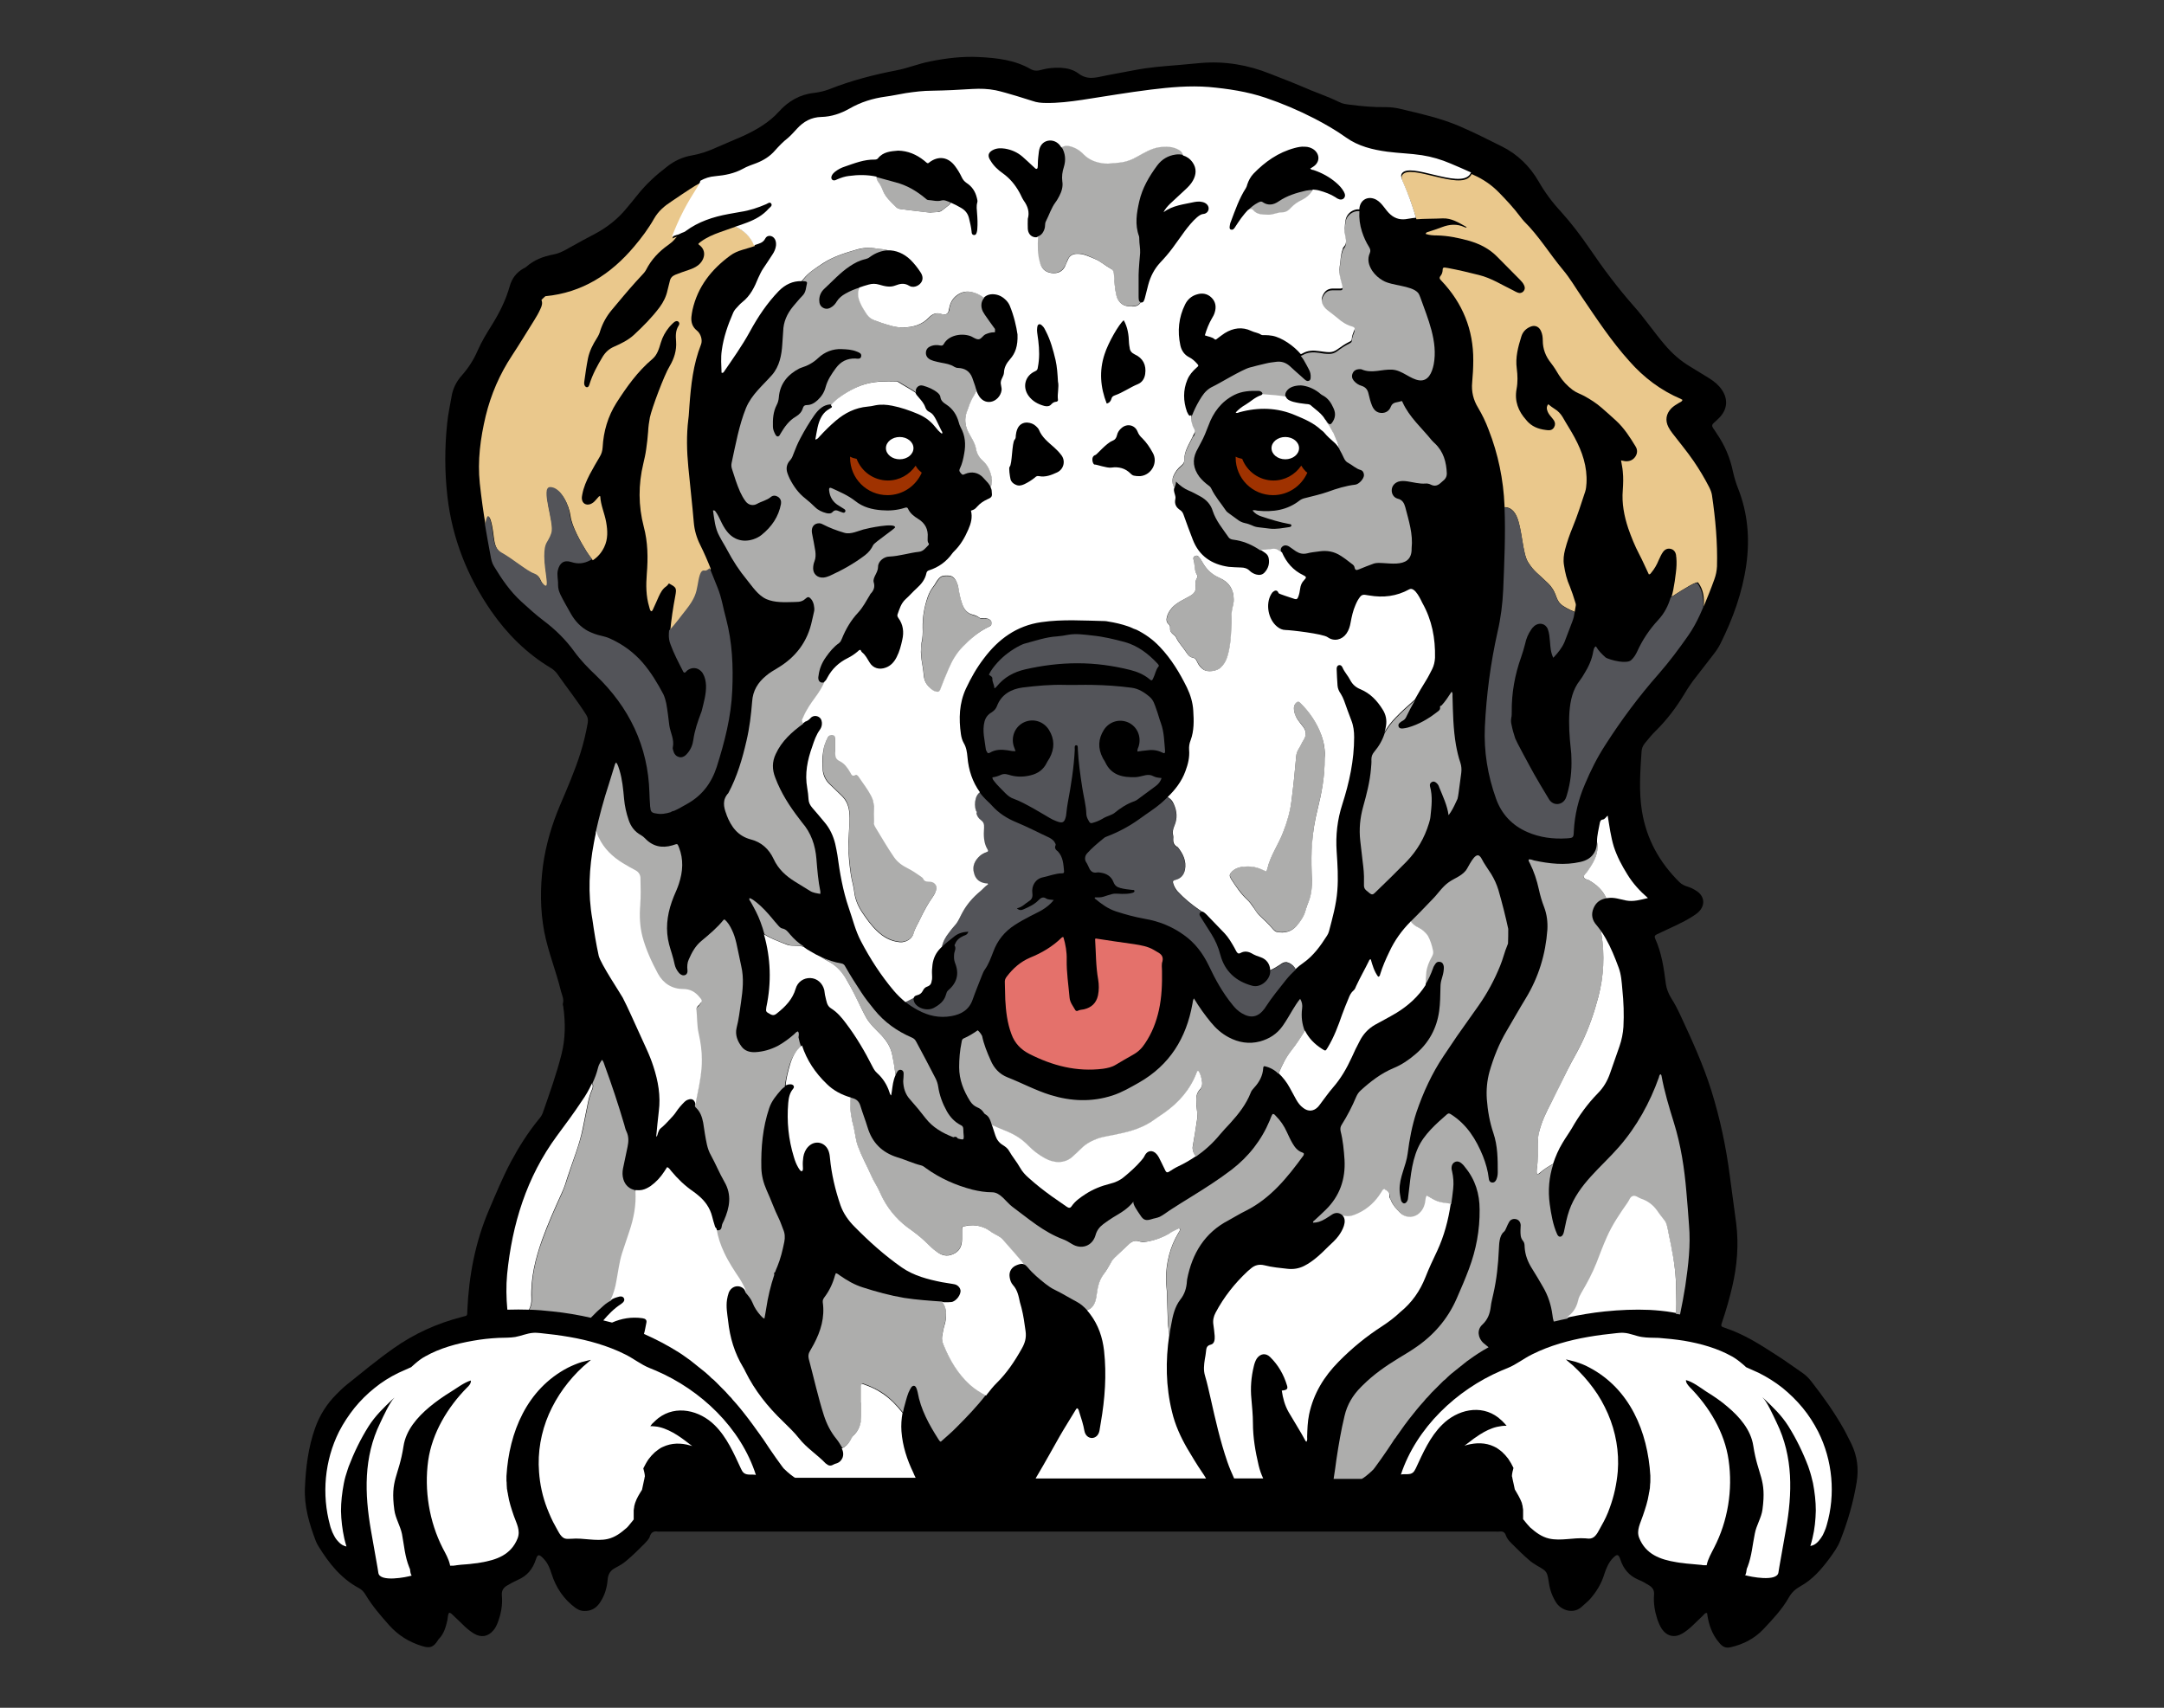 <?xml version="1.0" encoding="utf-8"?>
<!-- Generator: Adobe Illustrator 24.0.1, SVG Export Plug-In . SVG Version: 6.00 Build 0)  -->
<svg version="1.1" id="Layer_1" xmlns="http://www.w3.org/2000/svg" xmlns:xlink="http://www.w3.org/1999/xlink" x="0px" y="0px"
	 viewBox="0 0 990 781.2" style="enable-background:new 0 0 990 781.2;" xml:space="preserve">
<rect x="0" y="0" width="990" height="781.2" fill="#333333" stroke="none"/>
<style type="text/css">
	.st0{fill:#ADADAC;}
	.st1{fill:#E4716B;}
	.st2{fill:#EAC88C;}
	.st3{fill:#535459;}
	.st4{fill:#FFFFFF;}
	.st5{fill:#9F3200;}
</style>
<g>
	<path d="M780.7,737.8c-0.8,0.1-1.3,0.9-1.8,1.4c-1.7,1.6-3.3,3.2-5,4.8c-1.3,1.2-2.7,2.3-4.2,3.2c-3.5,2.1-7,1.4-9.4-2
		c-1-1.5-1.6-3.1-2.2-4.8c-1.1-3.5-1.7-7.2-1.4-10.9c0.2-1.9-0.6-3.2-2.1-4.2c-1.6-1-3.3-2-5.1-2.7c-4.2-1.8-6.8-4.9-8.2-9.2
		c-0.8-2.5-1.5-2.6-3.3-0.8c-2,2-3.1,4.6-4,7.3c-1.3,4.4-3.6,8.2-6.6,11.6c-1.2,1.3-2.6,2.4-3.9,3.6c-3.8,3.4-9.2,1.5-11.5-1.9
		c-1.8-2.8-2.9-5.8-3.4-9.1c-0.8-5.2-0.8-5.3-5.4-7.9c-1.3-0.8-2.6-1.6-3.7-2.6c-2.8-2.4-5.4-5-8-7.6c-1.1-1.1-2.1-2.2-2.6-3.7
		s-1.5-1.9-2.9-1.7c-0.6,0.1-1.1,0-1.7,0c-127.4,0-254.8,0-382.2,0c-0.4,0-0.8,0.1-1.2,0c-1.8-0.3-3,0.3-3.6,2.2
		c-0.4,1.3-1.5,2.3-2.4,3.3c-2.7,2.7-5.4,5.4-8.4,7.9c-1.5,1.3-3.3,2.3-5,3.2c-2.1,1.1-3.3,2.7-3.5,5.3c-0.3,3.7-1.3,7.2-3.4,10.4
		c-1.5,2.3-3.4,3.7-6.2,4c-1.8,0.2-3.4-0.2-5-1.3c-5.5-4-9.1-9.4-11.1-15.8c-0.7-2.2-1.5-4.4-3.1-6.2c-0.3-0.3-0.5-0.6-0.8-0.9
		c-1.9-1.9-2.5-1.7-3.3,0.8c-1.4,4.3-4,7.4-8.2,9.2c-1.8,0.8-3.4,1.7-5.1,2.7c-1.6,1-2.4,2.4-2.2,4.4c0.4,4.4-0.4,8.6-2,12.7
		c-0.5,1.2-1,2.3-1.9,3.3c-2.4,2.9-5.6,3.4-8.8,1.5c-1.5-0.9-2.9-2-4.2-3.2c-1.7-1.7-3.4-3.3-5.2-5c-0.6-0.5-1-1.2-2-1.4
		c-0.7,1-0.6,2.2-0.8,3.3c-0.7,3.2-1.6,6.4-4,8.8c-0.2,0.2-0.3,0.4-0.4,0.6c-2,3.1-3.6,3.7-7.1,2.6c-6-1.8-11-4.9-15.2-9.6
		c-3.9-4.4-7.7-8.8-10.7-13.8c-0.8-1.4-1.9-2.6-3.4-3.3c-8-4.4-13.4-11.2-18.1-18.8c-0.5-0.8-1-1.7-1.3-2.5c-3-7.9-5.4-15.9-5-24.5
		c0.4-9.2,1.5-18.3,4.6-27.1c2.1-6,5.4-11.2,9.9-15.7c1.4-1.4,2.8-2.8,4.4-4.1c7.1-5.7,14.1-11.5,21.6-16.8
		c9.6-6.8,20.1-11.5,31.4-14.4c2.6-0.7,2.3-0.3,2.4-3c0.7-15.8,3.6-31.1,9.8-45.7c3.2-7.5,6.3-15,10.1-22.2
		c3.7-6.9,7.8-13.4,12.7-19.4c0.8-0.9,1.5-1.9,1.9-3c3.1-8.9,6.3-17.8,8.6-26.9c1.8-7.2,1.8-14.4,0.8-21.7c-0.1-0.5-0.3-1-0.2-1.4
		c0.6-2.1-0.4-3.9-0.9-5.8c-2.2-9.1-5.8-17.8-7.6-27c-1.9-10.1-1.9-20.2-0.6-30.3c1.3-9.5,4-18.6,7.7-27.4c3.4-8,6.9-16,9.5-24.3
		c1.4-4.5,2.5-9.1,3.3-13.7c0.2-1.4,0-2.5-0.7-3.6c-4.1-6.5-8.9-12.5-13.3-18.8c-0.8-1.1-1.8-2-3-2.7c-11-6.6-19.9-15.5-27.2-26
		c-10.9-15.8-17.8-33.2-20-52.3c-1.3-11.2-1.3-22.5-0.1-33.8c0.4-4,1.3-8,2-12.1c0.6-3.6,2.2-6.8,4.7-9.6c3-3.4,5.4-7.1,7.2-11.3
		c1.8-4.1,4.1-7.9,6.5-11.7c3.5-5.6,6.4-11.4,8.2-17.8c1-3.6,3.1-6.3,6.3-8.1c0.4-0.2,0.9-0.4,1.2-0.7c3.6-3.2,7.8-4.8,12.5-5.7
		c2.7-0.5,5.1-1.8,7.5-3.2c3.8-2.1,7.7-4.3,11.6-6.3c5.6-3,10.4-6.8,14.4-11.7c1.7-2,3.4-4.1,5-6.1c3.9-4.9,8.5-9.1,13.5-12.9
		c3.3-2.6,7.1-4.4,11.3-5.1c4-0.7,7.7-2,11.4-3.7c4-1.8,8.1-3.4,12.1-5.2c6-2.8,11.8-6.1,16.3-11.1c4.3-4.8,9.6-7.9,16.1-8.6
		c2.4-0.3,4.7-0.8,7-1.7c9.9-3.9,20.2-6.6,30.6-8.6c5.3-1,10.3-3.1,15.5-4.1c7.4-1.5,14.9-2.4,22.4-2c8.1,0.4,16.3,1.3,23.6,5.5
		c1.7,1,3.4,0.8,5.1,0.3c2.9-0.8,5.8-1,8.8-0.9c2.9,0.2,5.8,0.9,8.1,2.7c2.8,2.1,5.6,2.2,8.8,1.6c5.7-1.2,11.5-2.2,17.2-3.3
		c6.3-1.2,12.7-1.7,19-2.2c3.7-0.3,7.3-0.7,11-1c11-0.9,21.5,0.9,31.7,5c4.7,1.9,9.4,3.6,14,5.6c5.8,2.6,11.8,4.5,17.5,7.3
		c1.5,0.8,3.2,1,4.9,1.2c5.4,0.7,10.8,1.2,16.3,1.1c2.4,0,4.8,0.3,7.1,0.9c8.9,2.1,17.9,4.1,26.4,7.7c6.8,2.9,13.3,6.2,19.9,9.5
		c7.1,3.6,12.6,9,16.6,15.9c2.8,4.9,6.2,9.5,10.1,13.7c4.8,5.3,9.1,11,13.1,16.8c6.3,9.3,13,18.2,20.4,26.6
		c5,5.6,9.2,11.9,14.1,17.6c3.4,4,7.2,7.4,11.8,10.1c3,1.8,5.9,3.6,8.8,5.4c2.2,1.4,4.1,3,5.6,5.2c2.7,4.1,2.5,8.4-0.7,12.1
		c-0.9,1.1-2.1,2-3.1,3c-0.8,0.7-0.9,1.4-0.3,2.3c0.6,0.8,1.1,1.6,1.6,2.4c3.7,5.3,6.2,11.2,7.5,17.5c0.6,2.6,1.3,5.1,2.3,7.6
		c4.5,11.3,5.5,23.1,3.8,35.1c-1.8,12.7-6.1,24.5-11.7,35.8c-1,2.1-2.4,4-3.8,5.8c-2.4,3.1-4.8,6.2-7.2,9.3c-2.1,2.6-4,5.4-5.7,8.3
		c-3.7,6.1-8,11.8-13.1,16.8c-1.8,1.7-3.3,3.7-4.9,5.6c-0.9,1.1-1.4,2.3-1.5,3.7c-0.6,9.2-1.3,18.3,0.2,27.5
		c2.1,12.7,8,23.3,17.1,32.3c1,1,2.2,1.6,3.5,2c1.7,0.5,3.3,1.3,4.7,2.3c3.1,2.2,3.6,5.8,1.2,8.7c-0.9,1.1-2,1.8-3.2,2.6
		c-4.8,3.1-10.1,5.2-15.2,7.7c-0.4,0.2-0.9,0.4-1.3,0.6c-0.9,0.4-1.2,1-0.8,1.9c3,6.6,4,13.6,4.9,20.7c0.3,2.3,1.2,4.5,2.4,6.5
		c1.7,2.6,3.1,5.4,4.4,8.2c5.2,11.2,10.3,22.3,14,34.1c4,12.8,6.8,26,8.5,39.3c0.9,7.2,2,14.4,2.9,21.6c1.2,9.7,0.4,19.3-1.8,28.8
		c-1.3,5.5-2.8,10.8-4.6,16.1c-0.7,2-0.7,2.2,1.2,2.8c8.8,2.9,16.4,7.8,24.1,12.8c3.8,2.4,7.4,5.1,11.1,7.6c1.8,1.2,3.2,2.6,4.5,4.3
		c5.3,6.8,10.3,13.8,14.6,21.4c1.3,2.3,2.4,4.7,3.6,7c2.7,5.6,3.4,11.4,2.4,17.5c-1.5,9.2-4.1,18.1-7.5,26.7c-1.1,2.9-3,5.5-4.8,8
		c-3.7,5-7.8,9.8-13.4,12.9c-2.2,1.2-4,2.8-5.3,5.1c-3.1,5.5-7.4,10-11.7,14.6c-4.1,4.3-9.2,6.9-14.9,8.2c-2.5,0.6-3.9-0.3-5.5-2.3
		c-3-3.6-4.5-7.8-5.2-12.4C781.1,738.3,781.1,738,780.7,737.8z"/>
</g>
<g>
	<path class="st0" d="M595.7,461.3c0.2-1.5,0-2.9-0.9-4.4c-1.4,1.7-2.4,3.4-3.4,5c-1.5,2.5-2.9,5-4.6,7.4c-2.6,3.7-6.1,5.9-10.4,7.1
		c-5,1.3-9.8,0.5-14.3-1.9c-3.2-1.7-5.8-4-8.1-6.8c-2.8-3.4-5.4-7-7.8-11c-0.6,1-0.5,1.9-0.7,2.6c-2.8,15.6-10.4,27.9-24.4,35.9
		c-3.9,2.2-7.8,4.5-12.1,5.9c-9.5,3.1-19,2.7-28.4-0.2c-6.8-2.1-13.1-5.5-19.7-8.1c-3.6-1.4-6.2-4.2-7.7-7.8
		c-1.6-3.6-3.1-7.2-3.9-11.1c-0.5-1-1.2-1.9-2-2.6c-2,1.4-4.1,2.7-6.4,3.7c-0.8,0.3-0.9,1.1-1,1.8c-0.8,3.8-1.1,7.6-1.1,11.4
		c0,5.7,2,10.7,5,15.5c0.8,1.2,1.8,2.2,3.2,2.8c1.3,0.5,2.3,1.3,3,2.4c0.2,0.4,0.5,0.7,0.9,0.9c1.4,0.8,2,2.2,2.5,3.7
		c0.1,0.4,0.3,0.9,0.4,1.3c1.9,1,3.8,1.8,5.8,2.5c4.2,1.6,7.9,3.8,11,7.1c2.1,2.3,4.7,4.1,7.4,5.6c3.9,2.2,9,2.8,12.9-0.9
		c1.3-1.2,2.6-2.3,3.8-3.6c2.2-2.2,4.8-3.7,7.8-4.6c2.2-0.7,4.5-1,6.8-1.5c6-1.3,12-2.6,17.3-6c2.1-1.3,4.1-2.7,6.1-4.2
		c6.6-4.7,11.8-10.6,14.7-18.3c0.1-0.4,0.2-0.9,0.9-0.8c0.7,1.2,1.2,2.6,1.5,4c0.3,1.6,0.3,3.2-1,4.6c-1,1-1.5,2.5-1.5,4
		c0,1.6,0,3.2,0.2,4.8c0.3,1.7,0.4,3.5,0.1,5.2c-0.6,3.9-1.3,7.8-1.9,11.7c-0.2,1.4,0.1,2.6,0.7,3.8c0.2,0.3,0.4,0.6,0.7,0.9
		c4-2.8,7.7-6.1,10.9-10c1.5-1.8,3.2-3.6,4.8-5.3c3.8-4.2,7.3-8.6,9.4-14c0.3-0.9,1-1.6,1.6-2.3c2.3-2.5,3.9-5.4,4.1-8.9
		c0-0.4,0.1-0.7,0.5-0.9c2.5,0.5,4.7,1.7,6.5,3.5c0-0.1,0.1-0.2,0.1-0.3c1.5-3.6,3.2-7.1,5.7-10.2c2.3-2.9,4.3-5.9,6.2-9.1
		C595.7,468.5,595.2,465.1,595.7,461.3z"/>
	<path class="st0" d="M361.5,427.5c-1-1.2-1.9-2.5-3.7-2.8c-0.8-0.2-1.4-0.9-2-1.6c-1-1.1-1.9-2.2-2.8-3.3c-2.1-2.5-4.3-4.9-6.9-7
		c-1-0.8-2-1.6-3.2-2c-0.3,0.8,0.1,1.1,0.4,1.5c1.7,3,3.4,6.1,4.6,9.4c0.7,1.9,1.3,3.7,1.8,5.6c3.3,2.1,7,3.5,10.7,4.8
		c2.3,0.9,5,0.1,7.4,0.9C365.4,431.5,363.4,429.7,361.5,427.5z"/>
	<path class="st0" d="M416.3,502.9c2.5,2.8,4.9,5.7,7.2,8.7c3.3,4.2,7.7,6.7,12.6,8.6h0.1c0.9-0.4,1.5-0.2,2,0.6l0,0
		c0.4,0.1,0.8,0.2,1.2,0.3c1.4,0.3,1.5,0.1,1.5-1.3c-0.1-1.1-0.2-2.2-0.2-3.2s-0.3-1.6-1.3-2c-2.7-1.4-4.7-3.6-6.2-6.2
		c-2-3.6-3.4-7.3-4-11.4c-0.2-1.3-0.6-2.5-1.2-3.7c-2.9-5.6-5.8-11.2-8.8-16.7c-0.5-1-1.1-1.6-2.1-2c-6.7-2.9-12.5-7-17.1-12.7
		c-2.1-2.6-4.2-5.2-6-8c-2.5-3.8-5-7.7-7.2-11.6c-0.4-0.8-0.8-1.4-1.9-1.6c-3.2-0.5-6.3-1.6-9.2-2.9c1.1,0.7,2.3,1.4,3.5,2.1
		c3.8,2,6.2,5.2,8.3,8.6c2.5,4.2,4.4,8.7,6.7,13c0.7,1.4,1.4,2.8,2.2,4.2c1.7,2.9,4.2,5.1,6.5,7.5c2.5,2.5,4.4,5.4,5.2,8.9
		c0.5,2.5,0.9,5,1.3,7.5c0.1,0.7,0.2,1.5,0.3,2.2c0.3-0.6,0.5-1.1,0.9-1.7c0.5-0.7,1.1-0.9,1.9-0.6c0.7,0.3,0.9,0.9,0.9,1.6
		c0,1.2-0.1,2.3-0.2,3.5C413.3,497.6,414.1,500.5,416.3,502.9z"/>
	<path class="st0" d="M595.8,527.2c-2.1-0.7-3.4-2.3-4.5-4.2c-1-1.7-1.8-3.5-2.6-5.2c-1.2-2.7-2.9-5.2-5-7.3c-0.4-0.4-0.7-1-1.5-0.9
		c-0.6,0.9-0.9,1.9-1.3,2.9c-3.8,9.1-9.7,16.6-17.5,22.6c-5.9,4.5-12.2,8.5-18.5,12.4c-3.2,2-6.5,4-9.7,6.1c-1.5,1-3,2.2-4.6,3
		c-1.3,0.6-2.7,0.7-4.1,1.2c-3,0.9-3.8-0.3-5.3-2.6c-0.5-0.8-3.3-4.6-2.6-5.6c-2.7,3.5-6.1,5.3-9.4,7.3c-1.5,0.9-3,2-4.5,3.1
		c-1.7,1.3-2.9,2.8-3.5,5c-1.4,5-6.5,6.8-10.9,4c-1.3-0.8-2.6-1.6-4-2.1c-9-3.4-15.6-9.3-23.2-14.9c-2.8-2.1-5.4-6.6-9.2-6.6
		c-3.1,0-6.1-0.5-9-1.2c-7.7-2-14.9-5.2-21.4-9.9c-0.6-0.5-1.3-1-2.1-1.2c-3.7-0.9-7.2-2.6-10.9-3.7c-7-2.2-11.5-6.7-13.6-13.7
		c-1-3.3-2.3-6.6-3.3-9.9c-0.6-1.9-1.7-3-3.7-3.5c-0.3-0.1-0.6-0.2-0.9-0.3c-0.1,0.5-0.1,0.9-0.1,1.4c-0.2,4.2,0.6,8.4,1.6,12.4
		c0.8,2.9,0.9,5.9,2,8.8c1.8,4.5,4.1,8.7,6,13.2c1.1,2.6,2.8,4.9,3.9,7.5c0.5,1.1,1,2.2,1.6,3.3c3.1,5.7,7.4,10.4,12.7,14
		c2.9,2,5.5,4.2,7.9,6.7c1.1,1.1,2.3,2.2,3.6,3.1c2.3,1.7,4.8,2.5,7.7,1.3c3-1.3,4.1-3.7,4.1-6.8c0-1.4,0-2.8,0-4.1
		c0-1.7,0-1.7,1.8-2c0.4-0.1,0.7-0.2,1.1-0.2c2.5-0.3,4.9,0,7.2,1c1.3,0.6,2.5,1.4,3.7,2.2c1.6,1.2,3.7,1.7,5,3.3
		c3.1,3.9,6.6,7.5,9.7,11.3c0.6,0.2,1.1,0.7,1.7,1.4c2.3,2.8,5.2,5.2,8.1,7.5c1.3,1,2.7,2,4.2,2.7c3.5,1.7,6.7,3.7,10.1,5.5
		c1.9,1,3.4,2.4,4.8,3.9c2.4-1,3.7-2.6,4.3-6.4c0.5-3.5,1-7,3.2-10c1.3-1.8,2.4-3.7,3.6-5.7c0.4-0.7,1-1.5,1.6-2.1
		c2.2-2.1,4.4-4.1,6.6-6.2c1.2-1.2,2.7-1.7,4.4-1.2c1.1,0.3,2.3,0.3,3.5,0.2c3.7-0.6,7.2-1.8,10.3-3.7c1.2-0.7,2.6-1.3,3.8-2.1
		c0.4-0.2,0.8-0.4,1.2,0c0.1,0.7-0.4,1.2-0.7,1.8c-3.9,6.5-5.6,13.6-5.7,21.1c0,1.8,0.3,3.6,0.4,5.4c0.2,4.9,0.3,9.8,0.5,14.8
		c0.1,1.8,0.4,3.7,0.6,5.5c0.2-1.6,0.5-3.2,0.8-4.8c0.7-4,1.6-8.1,4.1-11.4c2.1-2.6,2.9-5.4,3.1-8.5c0-0.3,0.1-0.6,0.1-0.9
		c2.3-11.8,8-21.3,19-27c2.6-1.4,5.1-3,7.8-4.3c11.4-5.7,19.1-15.3,26.4-25.3C596.6,527.9,596.7,527.5,595.8,527.2z"/>
	<path class="st0" d="M772.7,560.4c-0.4-5.1-0.7-10.1-1.2-15.2c-0.9-10.7-2.5-21.3-5.7-31.6c-2.2-7.1-4.4-14.3-5.7-21.6
		c-0.1-0.3-0.2-0.5-0.5-0.6c-0.5,0.4-0.6,1-0.7,1.5c-4.1,11.5-10.1,22.4-18.2,31.7c-8.1,9.3-18.6,17.1-22.8,29.1
		c-1.1,3.1-1.7,6.4-2.4,9.7c-0.2,1.1-0.9,2.5-2,2.3c-0.6-0.1-1-0.8-1.2-1.3c-1.8-4-2.7-9.1-3.3-13.5c-0.9-6.4-0.3-12.6,1.6-18.4
		c-2.1,1-4.1,2.3-5.8,3.9c-0.4,0.4-0.8,0.8-1.6,0.7c-0.3-0.9-0.2-1.9-0.1-2.7c0.6-3.7,0.3-7.5,0.4-11.3c0-1.9,0.3-3.7,0.7-5.6
		c1.2-4.7,3.3-9,5.5-13.2c2.6-4.9,5-10,7.4-14.9c2.1-4.2,4.5-8.2,6.6-12.5c3.2-6.7,5.6-13.6,7.5-20.8c2.5-9.6,3.1-19.2,1.4-29
		c-0.1-0.4-0.1-0.9-0.2-1.3c-0.6-0.9-1.3-1.7-2-2.6c-2-2.2-2.6-4.9-1.4-7.7c1.1-2.7,3.1-4.1,5.8-4.6v-0.1c-1.6-3.8-4.6-6.3-8-8.2
		c-0.7-0.4-2-0.3-2.2-1.2c-0.2-1,0.9-1.6,1.4-2.3c2.1-3,4.1-6,4.7-9.7c0.3-1.5,0.2-2.8-0.1-4.1c-0.1,1.6-0.3,3.1-1.1,4.5
		c-1.4,2.6-3.8,3.9-6.6,4.5c-7.1,1.6-14.1,0.8-21.1-0.7c-0.8-0.2-1.6-0.7-2.5-0.4c0,0.7,0.3,1.2,0.6,1.7c1.9,3.8,3.2,7.8,4.1,11.9
		c0.6,2.8,1.4,5.5,2.4,8.1c1.3,3.4,1.7,6.9,1.5,10.4c-0.8,11.2-4,21.7-9.9,31.4c-3,4.9-5.8,9.9-8.7,14.8c-3.5,5.9-6,12.2-7.9,18.8
		c-1.1,4.1-1.5,8.2-1.2,12.5c0.4,5.3,1.3,10.5,3,15.5c2,5.9,2,12,2,18c0,1.2-0.2,2.3-0.7,3.4c-0.4,0.8-1,1.4-2.1,1.2
		c-0.9-0.2-1.2-0.9-1.3-1.8c-0.4-3.6-1.4-7-2.7-10.3c-3.1-7.6-7.3-14.4-14.5-19c-0.8-0.5-1.2-0.7-2,0c-4.9,4.3-10.5,9.2-13.2,15.3
		c-3.3,7.3-3.5,15.6-4.6,23.4c-0.2,1.2-1.5,2.9-2.7,1.4c-0.4-0.4-0.5-1-0.6-1.6c-0.2-1.3-0.5-2.6-0.5-3.9c-0.2-5.8,3-11.1,3.7-16.8
		c0.8-6.4,2-12.7,4-18.8c3.1-9.1,7.1-17.8,12.4-25.7c2.1-3.1,4.1-6.1,6.2-9.2c3.3-4.6,6.6-9.3,9.9-14c4-5.7,7.2-11.7,9.8-18.1
		c1.3-3.1,2-6.4,3.3-9.4c0.1-0.3,0.2-0.5,0.3-0.8c0.1-2.2,0.1-4.5,0.1-6.7c-1.3-6-2.8-11.9-4.5-17.8c-0.8-2.6-1.9-5-3.3-7.3
		c-1.5-2.4-3.2-4.6-4.5-7.2c-0.2-0.4-0.5-0.7-0.8-1c-2.2-2-5.1,5.1-6.3,6.6c-2.3,2.8-5.3,3.5-8,5.5c-2.9,2.1-4.8,5.2-7.3,7.7
		c-3.3,3.4-6.6,6.9-10,10.2l0,0c0.9,1.1,2,2,3.4,2.7c1.9,0.8,3.2,2,4.2,3.8c1.2,2.2,1.9,4.5,2.4,6.9c0.2,0.9,0,1.8-0.5,2.7
		c-1.4,2.2-2.4,4.6-2.6,7.3c-0.2,1.9-0.2,3.8-0.3,5.7c1.5-2.4,2.7-5,3.7-7.8c0.2-0.7,0.6-1.3,1-1.9c0.5-0.8,1.2-1.2,2.2-1
		c1.1,0.2,1.5,1,1.7,2c0.1,0.5,0,1,0,1.5c-0.1,1.4-0.5,2.9-0.9,4.2c-0.4,1.2-0.6,2.5-0.6,3.8c-0.1,3.7-0.1,7.4-0.6,11
		c-1.1,7.8-4.6,14.4-10.7,19.6c-3.1,2.7-6.5,5-10.2,6.5c-5.7,2.4-10.5,6.1-15,10.2c-0.9,0.8-1.5,1.7-2,2.8
		c-1.9,4.5-4.1,8.8-6.7,12.9c-0.6,0.9-0.7,1.8-0.5,2.9c1.1,4.3,1.5,8.7,1.8,13.1c0.5,8.9-2.2,16.7-8.7,23c-1.6,1.6-3.3,3.1-4.9,4.6
		c-0.3,0.3-0.9,0.5-0.8,1.2c1.9,0,3.5-0.5,5.7-1.8c1.1-0.6,2.1-1.4,3.1-2c1.3-0.8,2.8-0.9,4.1,0c0.4,0.2,0.6,0.5,0.9,0.8
		c0.2-0.1,0.4-0.1,0.7,0c2.2,0.5,4.3-0.2,6.3-1.1c4.5-2.1,8-5.4,10.6-9.6c0.4-0.6,0.6-1.3,1.4-1.5c1.3,0.9,2.6,1.6,2.4,3.5
		c-0.1,0.6,0.4,1.2,0.7,1.8c0.9,2.2,2.4,3.8,4.1,5.5c2.2,2.2,5.4,2.7,8,0.9c2.4-1.6,3.3-3.9,3.6-6.6c0.1-0.8,0.1-1.6,0.7-2.1
		c4.9,2.9,5.1,3,10.9,3.7c0.4-2.3,0.6-4.6,0.9-7c0.3-2.7,0.1-5.4-0.5-8c-0.1-0.3-0.1-0.6-0.2-0.8c-0.2-1.6,0.3-2.8,1.4-3.4
		c1.1-0.6,2.3-0.3,3.5,0.9c0.5,0.4,0.9,1,1.3,1.5c4.6,5.6,6.6,12.1,6.6,19.3c0.1,9.4-1.6,18.4-4.9,27.2c-1.7,4.5-3.6,9-5.6,13.5
		c-4.2,9.6-10.8,17.1-19.4,22.8c-2.3,1.6-4.8,3-7.2,4.5c-5.9,3.6-11.5,7.5-16.4,12.4c-0.3,0.3-0.5,0.5-0.8,0.8
		c-3.7,3.7-6.3,8-7.5,13.2c-1.6,6.6-2.7,13.2-3.7,19.8c-0.4,3-0.8,6-1.3,9H623c0.2-0.1,0.4-0.3,0.7-0.4c1-0.7,2-1.5,2.9-2.3
		c0.5-0.5,1.1-1,1.6-1.5l0.1-0.1c0.2-0.3,0.5-0.6,0.7-0.9c2-2.7,3.9-5.4,5.8-8.2c0.5-0.8,1.1-1.6,1.6-2.4c0.2-0.3,0.4-0.6,0.6-0.9
		c0.5-0.9,1.1-1.7,1.7-2.4c0-0.1,0.1-0.1,0.1-0.2c2.5-3.6,5-7.1,7.8-10.5c1-1.3,2.1-2.6,3.2-3.9l1.7-1.9l0.8-1
		c0.3-0.3,0.6-0.6,0.9-0.9l1.7-1.9c0.6-0.6,1.2-1.2,1.8-1.8c1.2-1.2,2.4-2.4,3.6-3.6l0.5-0.4l0.5-0.4l0.9-0.9
		c0.6-0.6,1.3-1.2,1.9-1.7l2-1.6l1-0.8c0.3-0.3,0.7-0.5,1-0.8l2-1.6l0.5-0.4l0.5-0.4l1-0.7l2.1-1.5l2.1-1.4c1.5-1,3.1-1.9,4.7-2.8
		l0,0c-0.8-0.7-1.6-1.3-2.3-1.9c-2.6-2.3-3.1-6.1-0.6-8.4c2.5-2.3,3.5-5,3.9-8.2c0.2-2,0.8-4,1.2-6c1.5-6.6,2.2-13.3,2.5-20
		c0.1-1.5,0.1-3,0.4-4.5c0.3-1.4,0.7-2.8,1.9-3.8c0.6-0.5,0.8-1.2,1.1-1.8c0.4-0.9,0.8-1.9,1.3-2.7c0.7-1.2,1.9-1.6,3.2-1.3
		c1.2,0.3,2,1.3,2.1,2.7c0,0.7-0.1,1.4-0.1,2.3c0,1.7-0.1,3.5,1.2,5c0.6,0.7,0.7,1.7,0.7,2.7c0.2,3.7,1.5,7,3.5,10.1
		c1.7,2.7,3.3,5.4,4.9,8.2c2.3,3.9,3.7,8.2,4.3,12.7c0.1,1,0.3,2.1,0.6,3.1h0.2l0.6-0.1l2.5-0.6c1-0.2,1.9-0.4,2.9-0.6
		c0.3-0.3,0.5-0.6,0.9-0.9c2.3-1.9,3.6-4.3,4.2-7.1c0.3-1.2,0.8-2.3,1.5-3.4c2.6-4.4,5-9,6.9-13.7c1.6-3.9,3-7.8,4.7-11.7
		c2.5-5.7,6-10.7,9.5-15.8c0.7-1.1,1.1-2.6,2.4-3c1.2-0.4,2.4,0.7,3.6,1.1c3.1,1,5.6,3,7.5,5.6c1,1.4,1.9,2.7,3,4
		c1,1.2,1.5,2.5,1.7,3.9c0.5,2.6,1.1,5.2,1.6,7.9c1.4,7,2.5,14.1,2.3,21.3c-0.1,3.2-0.1,6.4-0.1,9.6c0.6,0.1,1.3,0.2,1.9,0.3
		c0.9-4.3,1.7-8.6,2.4-13C772.4,578.7,773.5,569.6,772.7,560.4z"/>
	<path class="st0" d="M332.8,251.8c2.5,4.7,5.4,9.2,8.8,13.3c2.6,3.2,5.2,7.3,9.1,9c3.8,1.6,8.1,1.4,12.1,1.3
		c1.9-0.1,3.3,0.1,4.9-0.9c1.5-1,1.9-2.3,3.5-0.3c1,1.2,1.5,3.6,1.3,5.2c-0.3,1.5-0.7,3-1,4.4c-2,9.7-7.4,16.8-15.8,21.8
		c-1.8,1.1-3.6,2.1-5.2,3.5c-3.8,3.1-6.1,6.9-6.4,11.8c-0.5,6.1-1.2,12.1-2.6,18c-1.9,8.3-4.3,16.4-8.3,23.9c-2.8,3-2.2,6.3-0.9,9.6
		c0.1,0.1,0.1,0.3,0.1,0.4c2.1,5.4,5.1,9.6,11.1,11.2c4.8,1.2,8.3,4.4,10.4,8.9c2.1,4.6,5.6,7.8,9.8,10.4c2.3,1.4,4.6,2.8,6.8,4.2
		c1.4,0.9,3,1.1,4.8,1.4c0-0.5,0-0.8,0-1.1c-1-4.9-1.4-9.9-1.8-14.9c-0.5-6.2-2.4-11.9-6.6-16.7c-0.4-0.5-0.8-1.1-1.2-1.6
		c-4.5-5.8-8.4-11.9-11-18.8c-1.5-3.8-1.5-7.3,0.2-10.9c2.7-5.9,7.4-10.1,12.5-13.8c0-0.4-0.1-0.7-0.3-1.2c-0.3-0.5,0.3-1.1,0.5-1.6
		c1.4-3.4,3.6-6.4,5.7-9.4c1.6-2.2,3.1-4.5,4.1-7c-1.3,0.8-2.8,0.2-3-1.3c-0.1-0.6,0-1.2,0.1-1.7c0.4-3.1,1.6-5.9,3.4-8.4
		c1.7-2.4,3.5-4.6,5.9-6.3c0.7-0.5,1-1.2,1.3-1.9c1.8-4.5,4.2-8.6,7.5-12.1c2.2-2.4,3.7-5.3,5.4-8.1c0.1-0.1,0.1-0.3,0.2-0.4
		c1.5-1.5,2.2-3.2,1.5-5.4c-0.3-1.1,0.3-2.3,0.8-3.3c0.6-1.2,1.2-2.4,1.2-3.7c0-2.7,2.9-4.7,5.1-4.7c4.7-0.2,9.1-1.7,13.7-2.2
		c1.9-0.2,3-1.8,4.3-3.1c0-0.1,0.1-0.1,0.1-0.2c0.1-0.2,0.1-0.4-0.1-0.6c-0.6-0.8-0.4-1.8-0.4-2.7c0.3-3.7-1.2-6.5-4.3-8.4
		c-1.9-1.2-3.7-2.5-4.7-4.7c-0.3-0.7-0.9-0.6-1.5-0.4c-3.4,1.1-7,1.4-10.5,1.1c-4.4-0.3-8.6-1.4-12.1-4.2c-3.3-2.6-7.1-4.2-10.8-5.9
		c-0.9-0.4-1.3-0.1-1.2,0.9c0.3,3.2,1.8,5.6,4.6,7.2c0.8,0.5,1.6,1,2.4,1.5c0.4,0.3,0.7,0.8,0.3,1.3c-0.3,0.4-0.7,0.4-1.2,0.2
		s-1-0.3-1.4-0.5c-1.1-0.5-2.1-0.8-3.1,0.3c-0.7,0.8-1.8,0.8-2.9,0.5c-1.9-0.5-3.7-1.3-5.1-2.7s-3-2.8-4.5-4c-3.1-2.4-5.3-5.5-7.1-9
		c-0.4-0.8-0.7-1.6-1-2.4c-0.8-2.2-0.5-4.3,1.2-6.1c0.7-0.8,1.1-1.7,1.4-2.6c1-2.6,2-5.1,3.3-7.5c1.9-3.6,4-7.1,6.3-10.4
		c1-1.4,2-2.6,3.4-3.6c1.1-0.8,2.4-1.3,3.8-1.4c0.2,0,0.5,0,0.7,0.2c1.4-1.5,2.9-2.9,4.7-4.1c3.9-2.7,8-4.8,12.6-5.9
		c4-0.9,8-0.9,12.1-0.8c0.4,0,0.9,0,1.3,0.2c2.6,1.7,5.5,3.1,8,4.9c-0.2-0.7-0.2-1.4,0.3-2.1c0.7-1,1.8-1.3,2.9-1
		c2.4,0.7,4.6,1.6,6.6,3.2c0.6,0.5,1.2,1.2,1.3,1.9c0.2,1.8,1.4,2.7,2.8,3.6c2.9,1.9,4.7,4.7,5.6,8c0.2,0.8,0.5,1.7,0.9,2.4
		c2.1,3.8,2.4,7.8,1.6,12c-0.4,2.3-0.9,4.7-2,6.9c-0.5,1.1,0.1,1.6,0.7,2.3s1.1,0.4,1.7,0.1c3-1.3,6.1-0.7,8.3,1.7
		c0.7,0.8,1.5,1.6,2.2,2.4c0.5,0.6,0.9,1.3,1.3,2c0.5-1.3,0.8-2.7,0.5-4.2c-0.5-2.9-1.6-5.6-3.8-7.6c-1.8-1.6-3-3.4-3.4-5.8
		c-0.5-3-2.4-5.4-3.7-8c-1.4-2.8-1.7-5.7-0.6-8.6c0.9-2.6,1.8-5.2,3.2-7.5c0.5-0.8,0.9-1.6,1.3-2.5c-0.3-0.7-0.5-1.5-0.7-2.2
		c-0.4-1.2-0.9-2.5-1.3-3.7c-1.1-2.9-3.3-4.4-6.5-4.5c-0.6,0-1.2-0.2-1.7-0.5c-1.8-1.2-3.9-1.5-6-1.9c-1.1-0.2-2.3-0.5-3.4-0.8
		c-0.6-0.2-1.2-0.4-1.8-0.7c-1.2-0.7-1.9-1.8-1.8-3.2c0.1-1.5,1-2.4,2.3-2.9s2.7-0.6,4.1-0.3c0.8,0.2,1.4,0.1,1.8-0.7
		c2.1-3.8,7.6-5,11.8-3.7c1.4,0.4,2.6,1.6,4,1.6c1.3,0,2-1.7,3.3-2.3c1.2-0.5,2.4-0.9,3.8-0.9c0.2,0,0.4,0,0.5-0.1
		c0-0.5,0-0.9,0-1.4c-1.6-2.2-3.2-4.4-4.7-6.6c-0.3-0.5-0.6-1-0.9-1.5c-1.1-2.4-0.7-4.7,0.7-6.2c-1.6-1.3-3.6-2.2-5.6-2.6
		c-2.9-0.6-5.3,0.2-7.4,2c-1.9,1.6-2.7,3.7-3,6.1c-0.3,1.7-1.6,2.6-3.2,2c-2.4-0.9-4.3-0.2-5.9,1.5c-3.2,3.4-7.3,4.5-11.7,4.6
		c-3.6,0.1-7-1.1-10.3-2.2c-5.3-1.8-5.3-1.8-8.1-6.4c-0.5-0.8-0.9-1.7-1.3-2.5c-1.1-2.4-1.5-4.8-0.4-7.2c-2.3,0.7-4.5,1.6-6.6,2.8
		c-1.6,0.9-3,2-4,3.6c-0.5,0.9-1.2,1.7-2,2.3c-1.2,0.9-2.6,1.4-4,0.7c-1.5-0.7-2-2-2-3.6c0-2.1,0.9-3.9,2.3-5.2
		c3.8-3.5,7.2-7.3,11.5-10.2c2.3-1.6,4.7-2.8,7.4-3.4c0.7-0.2,1.3-0.4,1.9-0.9c2.7-2,5.6-3,8.4-3.1c-0.1,0-0.1,0-0.2-0.1
		c-1.6-0.5-3.3-0.4-4.9-0.7c-3.1-0.6-6.3-0.3-9.2,0.5c-5.2,1.5-10.5,3.1-15.1,6.1c-3.3,2.1-6.8,4.2-9.2,7.4
		c-0.2,0.3-0.5,0.6-0.8,0.9c0.5,0,1,0,1.5,0.1s0.9,0.3,0.8,0.8c-0.5,2-0.4,4.1-2.1,5.8c-1.5,1.5-2.9,3.3-4.3,4.9
		c-2.7,3.3-4.4,7-4.5,11.3c-0.1,2-0.3,3.9-0.4,5.9c-0.3,5-1.3,10.2-4.7,14.1c-4.3,4.9-9.3,8.9-11.9,15.1c-3.2,7.9-4.8,16.9-6.6,25.2
		c-0.2,1-0.1,1.9,0.2,2.8c1.1,3.5,2.2,7,3.7,10.4c0.7,1.5,1.5,3,2.5,4.3c1.4,1.9,3.6,2.1,5.2,1.2c2.1-1.2,4.5-1.6,6.4-3.2
		c1-0.8,2.2-0.7,3.3,0c1.1,0.8,1.5,1.9,1.3,3.2c-1.1,5.9-4.3,10.5-8.9,14.2c-1.1,0.9-2.4,1.5-3.8,2c-4.7,1.5-9,0.2-12-3.6
		c-1.2-1.5-2.1-3.2-2.9-4.9c-0.7-1.4-1.3-2.8-2.2-4c-0.3-0.4-0.5-0.9-1.3-0.7c0.6,4,0.9,8.1,2.9,11.7
		C330.2,247.4,331.6,249.5,332.8,251.8z M373.4,239.6c1.1-0.4,2.1-0.3,3.1,0.3c3.1,1.6,6.3,2.8,9.7,3.8c1.6,0.5,3.2,0.2,4.7-0.2
		c1.4-0.4,2.8-0.9,4.1-1.3c2.1-0.6,14.4-3.2,14.5-1c0,0.6-9.4,6.9-10,8.1c-0.9,1.9-2.1,3.4-3.8,4.7c-5,3.8-10.4,6.8-16.1,9.4
		c-0.9,0.4-1.9,0.7-2.9,0.8c-2.7,0.2-4.7-1.6-4.7-4.2c0-1.1,0.2-2.2,0.6-3.2c0.6-1.5,0.6-3.1,0.4-4.7c-0.4-2.7-1-5.4-1.5-8.1
		C371.1,241.9,371.8,240.2,373.4,239.6z M357,198.5c-0.1,0.1-0.1,0.3-0.2,0.4c-0.6,1-1.4,1-2,0c-0.6-1.1-1.2-2.4-1.2-3.7
		c-0.1-3.4,0.1-6.8,1.7-9.9c0.6-1.1,0.9-2.3,1-3.5c0.5-6.3,4.1-10.5,9.5-13.3c0.3-0.1,0.5-0.2,0.8-0.3c2.9-0.9,5.5-2.3,7.8-4.5
		c2.9-2.7,6.6-4.2,10.7-4c2.3,0.1,4.6,0.2,6.8,1.1c1,0.4,2.3,0.8,2.1,2.1c-0.2,1.5-1.6,1.2-2.7,1.1c-3.8-0.1-6.7,1.4-8.9,4.4
		c-2,2.7-3.8,5.4-4.7,8.7c-0.6,2.3-1.8,4.2-3.6,5.9c-1.4,1.3-3,2.3-5,2.3c-1,0-1.5,0.4-1.8,1.4c-0.5,1.7-1.6,2.9-3.1,3.8
		C360.9,192.4,358.9,195.3,357,198.5z"/>
	<path class="st0" d="M545.5,200.3c-1.6,3.4-3.8,6.5-3.7,10.5c0,1.1-0.6,1.8-1.4,2.5c-1.6,1.3-2.8,2.9-3.6,4.8
		c-0.7,1.7-0.5,3.7,0.4,5.3c0.3-0.9,0.8-1.8,0.8-3.1c1.9,1.9,3.7,3.2,5.8,4.1c1.8,0.7,3.5,1.7,5.2,2.6c2.8,1.5,4.9,3.7,5.8,6.7
		c1.5,4.6,4.6,8.2,7.2,12c0.6,0.9,1.5,1.1,2.4,1.2c3.9,0.5,7.4,1.9,10.7,3.9c0.5,0.3,0.9,0.6,1.4,0.9c1.5-0.1,2.9-0.1,4.4-0.3
		c1.1-0.2,2.4-0.4,3.4,0.3c0.6,0.4,1.2,0.8,1.9,1.1c-0.5-1.2-0.3-2.2,0.5-2.8c0.8-0.7,2-0.7,3.2,0.1c1,0.7,2,1.4,3,2.1
		c1.6,1,3.2,1.4,5.2,0.9c1.8-0.5,3.7-0.6,5.6-0.9c3.4-0.5,6.7,0.1,9.6,2c1.8,1.1,3.4,2.4,5.1,3.7c0.6,0.4,1.2,0.9,1.3,1.7
		c0.3,1.5,1.1,1.2,2.1,0.8c2.2-0.9,4.4-1.8,6.7-2.6c4.2-1.5,17.6,3.8,17.3-7c0.7-6.5-1.3-12.6-2.9-18.8c-0.5-1.8-1.3-3.4-3.5-3.9
		c-1.8-0.5-2.8-2.2-2.7-4s1.3-3.2,3.1-3.8c1.4-0.4,2.7-0.3,4.1-0.1c2.7,0.4,5.4,1.2,8.2,1c0.8-0.1,1.8,0.1,2.5,0.5
		c1.8,0.9,3.2,0.4,4.5-0.8c0.5-0.5,1.1-0.9,1.6-1.4c0.8-0.8,1.2-1.7,1.2-2.9c-0.2-5.2-1.5-10-5.4-13.7c-0.5-0.5-1.1-1-1.5-1.5
		c-4.6-5.7-10.2-10.5-13.3-17.3c-0.1-0.3-0.3-0.8-0.7-0.6c-1.6,0.7-3.8,0.2-4.7,2.5c-0.7,1.9-2.3,3-4.4,2.9
		c-2.1-0.1-3.4-1.4-4.2-3.3c-0.7-1.7-1.2-3.6-1.6-5.4c-0.4-1.9-1.3-3.1-3.2-3.7c-1.4-0.4-2.6-1.2-3.6-2.4c-0.8-1-1-2.1-0.5-3.3
		s1.5-1.8,2.7-1.9c0.5,0,1.1-0.1,1.5,0.1c4.7,2,9.2-0.2,14,0.1c4.6,0.3,8.2,4.4,12.4,4.9c4,0.4,5.7-3.4,6.5-7.3
		c2-10.5-2.7-21-6.1-30.6c-0.3-0.8-0.6-1.6-1.1-2.2c-3.1-3.4-12-3.1-16.1-5.6c-1.9-1.1-3.5-2.5-4.8-4.4c-1.7-2.6-2.4-5.3-1.1-8.2
		c0.4-1,0.2-1.7-0.3-2.6c-1.4-2.2-2.5-4.6-3.3-7.1c-1-3.1-1.4-6.2-1.2-9.4c-0.8-0.1-1.6,0-2.4,0.3c-2,0.7-3.6,2.5-3.9,4.5
		c-0.4,2.5-0.6,5.1-0.1,7.6c0.3,1.8,0.5,3.4-0.8,4.8c-0.3,0.3-0.3,0.8-0.5,1.2c-0.9,2.5-1,5.2-1.3,7.8c-0.2,1.7-0.1,3.5,0.3,5.2
		c0.3,1.2,0.5,2.4,0.9,3.6c0.2,0.8,0,1.2-0.9,1.2c-1.2,0-2.5,0-3.7,0c-2.4,0-3.7,1.5-4.5,3.5c-0.9,2.2,0,4.6,2.3,6.4
		c1.5,1.2,3.2,2.3,4.6,3.6c2,1.8,4.2,3.2,6.8,3.9c0.9,0.2,1.2,0.7,0.9,1.6c-0.5,1.3-1.1,2.7-1.2,4.2c0,0.6-0.5,0.8-1,1.1
		c-2,1-3.9,2.2-5.7,3.6c-1.1,0.8-2.3,1.2-3.6,1.2c-1.6,0-3.2-0.2-4.7-0.5c-2.6-0.4-5.1-0.3-7.4,1c-0.3,0.2-0.6,0.3-0.9,0.4
		c0.6,0.7,1,1.4,1.4,2c0.8,1.4,1.6,2.8,2.3,4.2c0.6,1.1,0.9,2.3,0.8,3.6c0,0.7-0.1,1.3-0.8,1.6s-1.3-0.1-1.8-0.5
		c-0.7-0.6-1.3-1.2-1.9-1.7c-1.7-1.5-3.4-3-5-4.5c-1.8-1.6-3.8-2.3-6.2-2c-1.7,0.2-3.3,0.4-4.9,0.8c-2.4,0.6-4.8,1.1-7.2,1.8
		c-3.5,0.9-14.1,7.4-16.9,8.7c-2.2,1-3.8,2.6-5.1,4.6c-1.5,2.3-2.8,4.7-3.9,7.3c-0.2,0.5-0.4,1.1-0.7,1.6c-0.1,0.1-0.1,0.2-0.2,0.3
		c0,0.5,0,0.9,0,1.4c0.1,1.7,0.3,3.3,1.2,4.8c0.6,0.9,0.5,1.8,0,2.6C546,199.4,545.8,199.8,545.5,200.3z M547.3,206.5
		c0.7-1.4,1.4-2.7,2.1-4c1.4-2.5,2.4-5.1,3.4-7.7c2.2-6.1,5.9-11.1,11.8-14.1c3.5-1.8,7.4-2,11.2-1.9c0.4,0,0.7,0.1,1,0.3
		c0.7,0.3,0.9,1,0.7,1.5c0.4,0,0.8,0.1,1.2,0.1c3.2,0.2,6.3,0.5,9.5,1c-0.5-1.1-0.1-2.4,1-3.5c1.2-1.2,3.3-1.9,6-1.9
		c2.6,0.2,5.6,1.3,8.2,3.3c0.5,0.4,1,0.9,1.6,1.2c2.6,1.3,4,3.5,5.1,6c1.1,2.4,0.8,4.6-0.8,6.7c-0.5,0.7-1,0.7-1.6,0.2
		c-0.4-0.3-0.8-0.6-1.1-0.9c0.2,0.2,0.3,0.5,0.5,0.7c0.1,0.2,0.3,0.4,0.4,0.6c0.2,0.3,0.4,0.6,0.6,0.9c0.1,0.2,0.3,0.4,0.4,0.6
		c0.2,0.3,0.4,0.6,0.5,0.9c0.1,0.2,0.3,0.4,0.4,0.7c0.2,0.3,0.3,0.6,0.5,0.9c0.1,0.2,0.3,0.5,0.4,0.7c0.2,0.3,0.3,0.6,0.4,0.9
		c0.1,0.2,0.2,0.5,0.3,0.7c0.1,0.3,0.3,0.7,0.4,1c0.1,0.2,0.2,0.5,0.3,0.7c0.1,0.4,0.3,0.7,0.4,1.1c0.1,0.2,0.1,0.4,0.2,0.6
		c0.2,0.6,0.3,1.2,0.5,1.8c0.7,1.2,1.3,2.4,1.9,3.7c0.5,1.1,1.1,2,2.2,2.5c1.9,1,3.4,2.6,5.6,3.2c1,0.3,1.5,1.3,1.5,2.4
		c-0.1,1.7-2.3,4.1-4,4.3c-4.3,0.5-8.5,1.8-12.6,3.3c-3.4,1.2-6.8,1.9-10.2,2.8c-0.9,0.2-1.8,0.5-2.6,1.1
		c-5.7,4.5-12.3,5.4-19.3,4.7c-0.7-0.1-1.4-0.4-2.3-0.1c1.2,1.5,2.5,2.2,4,2.7c4.2,1.4,8.4,2.7,12.8,3.5c0.4,0.1,0.9,0,1,0.6
		c0,0.5-0.4,0.7-0.9,0.8c-3,0.4-6,1.1-9.1,0.7c-1.7-0.2-3.3-0.4-5-0.6c-1.1-0.1-2.1-0.4-3.1-0.9c-1-0.4-2-0.8-3.1-1
		c-1.4-0.3-2.6-0.9-3.7-1.8c-1.1-0.8-2.2-1.6-3.3-2.4c-0.6-0.5-1.4-0.9-1.8-1.6c-2.2-3.3-4.9-6.3-6.6-9.9c-0.3-0.7-0.8-1.2-1.4-1.6
		c-1.5-1.1-2.9-2.4-4.1-3.9C545.9,214.3,545.4,210.5,547.3,206.5z"/>
	<path class="st0" d="M290.5,544.4c-2.5-0.5-4.5-2.2-5.3-4.9c-0.5-1.6-0.5-3.3-0.2-4.9c0.7-3.3,1.4-6.7,2.1-10
		c0.5-2.4,0.6-4.7-0.5-7c-0.5-1-0.7-2-1-3.1c-2.7-9.2-5.7-18.2-9-27.2c-0.3-0.8-0.5-1.8-1.2-2.5c-0.8,1.2-1.5,2.3-1.8,3.6
		c-0.6,2.5-1.5,4.9-2.6,7.2c0.6,0.9,0.4,1.8,0,2.8c-0.8,1.9-1.4,3.8-1.8,5.8c-0.8,4-1.6,7.9-2.4,11.9c-1.6,7.6-4.6,14.8-6.9,22.1
		c-0.8,2.6-1.7,5.2-2.8,7.7c-3.2,7-6.3,14-8.9,21.2c-3.2,8.7-5.3,17.6-4.9,26.9c0.1,1.9-0.3,3.6-1.1,5.1c3.5,0.1,7.1,0.4,10.6,0.8
		c5.9,0.6,11.7,1.6,17.5,2.9c1.9-2,3.8-3.8,5.9-5.6c1-0.9,2.2-1.7,3.4-2.3c1.2-2.8,2.1-5.7,2.7-8.8c0.7-4.3,1.3-8.6,2.6-12.7
		c1.1-3.3,2.2-6.6,3.3-9.9c2-5.9,3.2-12,2.8-18.3C290.6,544.8,290.5,544.6,290.5,544.4z"/>
	<path class="st0" d="M365,471.8c-0.7,0.2-1.2,0.8-1.7,1.3c-2.3,2-4.7,3.8-7.4,5.3c-3.3,1.7-6.7,2.7-10.4,2.9
		c-2.4,0.1-4.7-0.5-6.2-2.5c-1.9-2.5-3.1-5.4-2.3-8.7c1-3.8,1.4-7.7,2-11.6c0.8-5.5,1.4-11.1,0.1-16.6c-0.8-3.5-1.4-7-2.2-10.4
		c-0.5-2.1-1.1-4.2-2.1-6.2c-0.8-1.7-1.8-3.4-3.3-4.7c-0.2,0.1-0.4,0.1-0.5,0.2c-2.9,3.6-6.5,6.6-10.1,9.6c-2.8,2.3-4.4,5.3-5.8,8.5
		c-0.7,1.5-0.8,3.2-0.6,4.9c0.2,1.7-0.9,2.6-2.3,2.3c-0.7-0.2-1.3-0.7-1.7-1.2c-0.9-1.1-1.6-2.4-1.9-3.9c-0.6-3.1-1.7-6-2.5-9
		c-0.2-0.8-0.3-1.6-0.5-2.3c-1.2-6.8,0.1-13.3,2.6-19.5c0.8-2,1.8-4,2.4-6c1.8-5.5,2.2-11,0-16.6c-0.7-1.7-0.6-1.7-2.4-1.1
		c-0.2,0.1-0.4,0.1-0.6,0.2c-4.8,1.4-9,0.5-12.5-3.2c-0.6-0.6-1.2-1.1-1.9-1.5c-2.8-1.5-4.6-3.9-5.6-6.9c-1.1-3.2-1.8-6.4-2.1-9.7
		c-0.4-4.4-0.8-8.8-2.1-13.1c-0.4-1.2-0.7-2.5-1.5-3.5c-0.6,0.5-0.6,1.1-0.8,1.6c-0.8,2.7-1.7,5.4-2.5,8.1
		c-2.4,7.3-4.4,14.7-6.1,22.3c0.3,1,0.7,1.9,1.1,2.9c2.4,5.1,6.4,8.7,11,11.7c2,1.2,4,2.3,6,3.4c1.4,0.8,2.1,2.1,2.1,3.6
		c0.1,4.1,0.2,8.1-0.1,12.2c-0.4,4.9-0.3,9.7,1,14.4c1.5,6,4.1,11.6,7.1,17c2.4,4.4,6.3,7,11.5,7c3.2,0,5.5,1.3,7.4,3.6
		c1.5,1.8,1.4,1.9,0,3.6c-0.2,0.3-0.6,0.5-0.8,0.8c-0.2,0.4-0.6,0.8-0.5,1.4c0.4,3.6,0.2,7.2,1,10.8c0.9,4,1.6,8.1,1.5,12.2
		c0,5.5-1,10.8-2.1,16.1c-0.3,1.5-0.6,2.9-0.8,4.4c0.1,0.3,0.2,0.6,0.5,0.8c2,1.9,2.8,4.3,3.3,6.9c0.3,1.7,0.5,3.4,0.8,5.2
		c0.6,3.3,1,6.6,2.7,9.6c2.2,4,3.9,8.2,6.2,12.2c3.5,6,2.4,11.8-0.2,17.7c-0.4,0.9-0.9,1.6-1,2.6s-0.5,1.9-1.7,1.9
		c-0.4,0-0.7-0.1-1-0.3c0.6,3.8,1.9,7.4,3.5,11c2,4.3,4.7,8.2,7.2,12.1c1.2,1.8,2.2,3.7,2.9,5.7c1.2,1.4,2.5,2.9,3.2,4.7
		c0.8,2.1,2.1,4,3.6,5.7c0.5,0.5,0.9,1.1,1.8,1.5c0.3-1.6,0.6-3.1,0.8-4.5c0.8-5.3,2-10.4,3.7-15.5c-0.1-0.8-0.1-1.1,0.4-1.3
		c0.3-0.8,0.6-1.7,1-2.5c1.5-3.6,2.4-7.4,3.2-11.3c0.4-2,0.3-3.9-0.5-5.7c-0.7-1.7-1.2-3.4-2-5c-2.1-4.2-3.6-8.7-5.6-13
		c-1.4-3.2-2.3-6.5-2.4-10.1c-0.2-9.3,0.6-18.5,3.6-27.4c1.1-3.3,3.3-5.9,5.5-8.4c0.5-0.5,1-1,1.6-1.3c0.4-3.2,1.1-6.3,2-9.4
		c1-3.5,2.6-6.6,5.5-8.9c-0.5-1.4-0.9-2.9-1.2-4.4C365.5,473.2,365.6,472.4,365,471.8z"/>
	<path class="st0" d="M431.6,614.9c-0.5-1.2-0.8-2.5-0.6-3.8c0.3-1.7,0.6-3.4,1.1-5.1c0.5-1.8,0.7-3.5,0.7-5.4c0-2-0.6-3.7-1.7-5.2
		c-5.8-0.4-11.7-0.8-17.5-1.7c-6.5-1.1-12.7-2.8-18.9-4.8c-3.8-1.2-7.1-3.1-10.4-5.4c-0.6-0.4-1.1-0.9-1.9-1.1
		c-0.2,0.4-0.3,0.7-0.4,1c-1,3.7-2.6,7.1-4.9,10.1c-0.5,0.7-0.8,1.3-0.7,2.2c1,6.9-0.9,13.2-4.1,19.2c-0.6,1.1-1.2,2.2-1.8,3.2
		c-0.7,1.1-0.8,2.3-0.5,3.5c2.3,8.6,4.2,17.3,6.9,25.8c1.3,4,3.1,7.6,5.8,10.9c1,1.2,1.7,2.5,2.5,3.8c0.1,0.1,0.1,0.2,0.1,0.3
		c1.7-0.8,2.9-2,3.9-3.7c0.4-0.7,0.8-1.6,1.4-2.2c2.6-2.5,3.5-5.6,3.6-9c0-2,0-4.1,0-6.1h-0.1c0-2.5,0-4.9,0-7.4
		c0-0.7,0.1-1.4,1.1-1c3.1,1.1,6.1,2.5,8.8,4.3c3.5,2.4,6.4,5.5,9.1,8.8c0.1-0.6,0.3-1.3,0.4-1.9c0.7-2.4,1.2-4.8,2.1-7.1
		c0.4-0.9,0.8-1.7,1.3-2.5c0.8-1,1.8-0.9,2.3,0.3c0.3,0.6,0.4,1.2,0.6,1.9c1.4,8,5.3,15,9.6,21.7c0.2,0.2,0.3,0.5,0.5,0.7
		c0.1,0.1,0.2,0.1,0.5,0.3c2.4-2.2,5-4.3,7.3-6.7c4.7-4.7,9.3-9.5,13.4-14.8c-2.6-1.4-5.2-3-7.4-5
		C438.2,628.1,434.4,621.8,431.6,614.9z"/>
	<path class="st0" d="M658.8,323.5c0.2,1.1-0.5,1.6-1.2,2.1c-4.1,3.2-8.5,5.8-13.5,7.2c-0.7,0.2-1.4,0.3-2.1,0.4
		c-0.8,0.1-1.7,0.1-2.1-0.7c-0.4-1,0.1-1.7,0.9-2.2c0.3-0.3,0.7-0.5,1.1-0.7c0.5-0.3,0.9-0.7,1.2-1.2c1.3-2.7,2.7-5.4,4.2-8
		c-0.3,0.2-0.5,0.4-0.7,0.6c-2.7,2.4-5.4,4.8-7.9,7.4c-2,2.1-3.8,4.3-5.2,6.9c-1,3.2-2.6,6-4.8,8.6c-0.9,1.1-1.3,2.1-1.3,3.5
		c0.1,1.4-0.1,2.9-0.2,4.3c-0.5,5.9-2,11.7-3.6,17.4c-1.4,5.1-1.9,10.2-1.3,15.5c0.4,3.2,0.7,6.3,1.1,9.5c0.4,3,0.7,6,0.6,9.1
		c-0.1,3.4,0,3.3,2.6,5.4c0.9,0.7,1.5,0.7,2.3-0.1c5-4.8,9.9-9.6,14.7-14.5c4.7-4.9,8.1-10.7,10.1-17.3c0.3-1,0.6-2,0.7-3
		c0.5-4.7,1.1-9.4-0.2-14c-0.2-0.9,0.1-1.6,0.9-2c0.7-0.4,1.4-0.1,2,0.4s1.1,1.2,1.3,2c1.7,4.2,3.7,8.3,4.3,12.8
		c1.4-1.8,2.4-3.8,3.4-6c0.2-0.5,0.5-1,0.7-1.5c0.2-0.9,0.4-1.9,0.5-2.8c0.4-3,0.8-6,1.2-9c0.2-1.6,0.1-3.2-0.4-4.7
		c-0.9-2.6-1.5-5.3-2-8c-1.3-7.5-1.4-15-1.6-22.5c0-0.6,0.2-1.3-0.4-2c-1.5,2.3-2.9,4.5-4.7,6.4C659,322.8,658.7,323.1,658.8,323.5z
		"/>
	<path class="st0" d="M481,124.8c2.6,0.3,4.7-0.5,6-2.8c0.6-1,1-2.1,1.4-3.2c0.8-1.7,2-2.7,4.1-2.8c3.1-0.2,5.7,1.2,8.4,2.4
		c2.5,1.1,4.6,3,7,4.3c1.1,0.6,1.5,1.3,1.6,2.5c0.2,3.4,0.5,6.8,1.2,10.1c0.3,1.1,0.8,2,1.5,2.8c1.5,1.7,3.4,2,5.4,2
		s3.3-0.5,4.2-1.9c-0.5-0.1-0.7-0.5-0.8-1c-0.1-0.6-0.1-1.2-0.1-1.7c0-3.3,0-6.5,0-9.8c0-2,0.6-9.2,0.7-10c0.1-2.1-0.4-4.2-0.4-6.3
		c0-0.4,0-0.9-0.1-1.3c-2-5.4-1.1-10.7,0.1-16c1.4-6.1,4.5-11.4,8.2-16.4c2.1-2.8,4.9-4.5,8.4-5c1.3-0.2,2.5-0.1,3.5,0.2
		c-0.2-0.9-0.6-1.7-1.5-2.3c-3-1.9-6.3-2-9.6-1.4c-3.5,0.6-6.5,2.3-9.5,4.1c-2.7,1.6-5.5,2.6-8.5,2.9c-2.3,0.2-4.6,0.7-6.9,0.4
		c-3.6-0.4-6.9-1.5-9.5-4.2c-1.7-1.7-3.9-3-6.3-3.7c-1.5-0.4-2.8-0.1-3.8,0.6c1.7,2.8,2,5.9,1,9.1c-0.7,2.2-1,4.3-0.7,6.6
		c0.4,2.3-0.3,4.6-1.4,6.7c-0.5,0.9-1,1.9-1.7,2.8c-2,2.7-2.9,5.8-4.4,8.7c-0.3,0.6-0.4,1.2-0.4,1.9c0,1-0.3,1.9-0.7,2.7
		c-0.6,1.3-1.6,2.1-2.8,2.4c-0.2,3.9-0.3,7.7,0.8,11.5C476.4,122.6,477.9,124.4,481,124.8z"/>
	<path class="st0" d="M381.5,336.2c-0.7-0.3-1.4-0.3-2,0.2c-0.2,0.2-0.4,0.4-0.6,0.6c-1.1,2-2,4.2-2.2,6.5c-0.3,2.9-0.6,5.9-0.2,8.8
		c0.4,2.5,1.4,4.6,3.1,6.2c1.8,1.7,3.5,3.5,5.3,5.1c2.6,2.4,3.7,5.4,3.8,8.9c0.1,4.6-0.5,9.2-0.4,14.1c-0.1,4.4,0.5,9,1.1,13.6
		c0.4,2.6,1.2,5.1,1.5,7.6c0.4,3.4,1.7,6.5,3.5,9.2c2,3,4.1,6,6.8,8.6c3,2.9,6.3,4.8,10.5,5.2c3.1,0.3,5.8-1.9,6.3-3.9
		c0.7-2.7,2.2-4.8,3.3-7.2c1.5-3.4,3.4-6.5,5.5-9.6c0.4-0.6,0.8-1.2,1.1-1.9c1.3-3,0.1-5.2-3.2-5.5c-1-0.1-1.8-0.3-2.3-1.2
		c-0.3-0.5-0.8-0.9-1.2-1.2c-2-1.3-3.9-2.7-6.1-3.8c-2.4-1.2-4.6-2.7-6.1-5c-3-4.5-5.8-9.1-8.6-13.8c-0.5-0.8-0.7-1.6-0.7-2.5
		c0-2.3-0.1-4.6,0-7c0-1.7-0.4-3.3-1.2-4.8c-1.6-3.1-3.8-5.8-5.7-8.7c-0.3-0.5-0.8-1.2-1.4-0.8c-1.5,0.9-1.8-0.2-2.4-1.1
		c-1.3-2.1-2.7-4.1-4.8-5.2c-1.8-0.9-2.1-2.2-2.1-3.8c0-2.2,0-4.3,0-6.5C382.2,337.1,382.2,336.5,381.5,336.2z"/>
	<path class="st0" d="M602.7,370.4c1.9-7.6,3.5-15.2,3.3-23.7c0.2-3.2-0.2-6.9-1.5-10.5c-2.1-5.7-5.4-10.6-9.8-14.9
		c-0.6-0.5-1-0.5-1.5-0.1c-1.1,1-1.4,2.2-1.2,3.6c0.2,2.1,1.2,3.8,2.5,5.4c0.6,0.7,1.2,1.5,1.7,2.2c1.5,1.9,1.5,3.9,0.2,6
		c-0.8,1.2-1.3,2.6-2.1,3.8c-0.7,1.1-1.2,2.3-1.3,3.6c-0.6,6.9-1.3,13.8-2.2,20.7c-0.6,4.8-2.1,9.4-3.7,13.9
		c-2.1,5.8-5.9,10.8-7.3,16.9c-0.3,1.3-0.6,1.3-1.8,0.7c-2.6-1.3-5.3-1.9-8.2-1.7c-2.3,0.2-4.4,0.6-6.1,2.3
		c-1.2,1.3-1.3,1.9-0.4,3.4c2.1,3.3,4.4,6.6,7.3,9.4c1.2,1.1,2.1,2.3,3,3.7c0.7,1.1,1.4,2.4,2.4,3.3c2.2,2.1,4.4,4.1,6.4,6.5
		c0.6,0.7,1.3,1.2,2.2,1.4c3.3,0.4,6.3-0.2,8.6-2.8c2-2.2,3.6-4.6,4.3-7.6c0.2-1,0.7-2.1,1.1-3.1c0.9-2.2,1.4-4.5,1.6-6.9
		c0.2-2.3,0-4.5,0-6.7c-0.1-4.7-0.2-9.4,0.2-14.1C600.7,380.1,601.5,375.2,602.7,370.4z"/>
	<path class="st0" d="M564.4,274.1c0-4.6-2.4-7.9-6.4-9.7c-3.1-1.4-5.5-3.4-7.3-6.2c-0.7-1.2-1.3-2.4-2.2-3.4
		c-0.5-0.6-1.1-0.7-1.7-0.5c-0.7,0.3-1,1-0.8,1.6c0.7,2.1,0.2,4.5,1.3,6.5c0.3,0.5,0.8,1.3,0.3,2c-0.7,1.1-0.8,2.4-0.6,3.6
		c0.3,2.3-0.8,3.6-2.7,4.7c-2.8,1.6-5.8,2.8-8,5.3c-1.2,1.4-2,2.7-2.4,4.4c-0.3,1.3-0.1,2.3,0.8,3.1c0.6,0.5,0.8,1.3,0.7,1.9
		c-0.2,1.2,0.3,1.9,1.2,2.6c0.6,0.5,1.3,1,1.6,1.7c1.1,2.4,3,4.2,4.4,6.4c0.7,1.1,1.5,2.4,3,2.7c1.2,0.2,1.7,0.9,2.1,1.8
		c0.7,1.5,1.8,2.9,3.1,3.8c1.9,1.3,6,0.6,7.7-1c1.5-1.4,2.5-3.2,3.1-5.1c1.3-4.2,1.6-8.6,1.8-13c0.1-3-0.2-6.1,0.5-9.1
		C564.2,276.8,564.5,275.5,564.4,274.1z"/>
	<path class="st0" d="M452,286.9c0.8-0.4,1.8-0.9,1.7-2c-0.1-1-1.2-1.8-2.6-1.9c-0.5-0.1-1,0-1.5,0s-1,0.1-1.5-0.3
		c-0.9-0.8-2.1-1-3.2-1.4c-2.4-0.7-3.7-2.3-4.5-4.5s-1.3-4.4-1.7-6.7c-0.3-1.6-0.6-3.1-1.4-4.5c-0.8-1.2-1.8-2.1-3.3-2.1
		s-3-0.3-4.3,1.2c-1.1,1.2-1.7,2.7-2.7,3.9c-1.2,1.4-1.9,3-2.5,4.7c-1.7,4.6-2.4,9.3-2.3,14.2c0,2.3,0,4.5-0.5,6.7
		c-0.3,1.3-0.4,2.6-0.3,4.2c0,1,0.1,2.3,0.3,3.6c0.4,2.3,0.8,4.7,1,7.1c0.2,2.3,1.1,4.2,2.8,5.7c0.9,0.8,1.9,1.6,3.1,1.8
		c0.7,0.1,1.3,0.1,1.6-0.9c1.2-3.2,2.5-6.4,3.9-9.6c1.6-3.6,3.7-7,6.4-10C443.8,292.3,447.5,289.1,452,286.9z"/>
	<path class="st0" d="M403.7,86.9c1.2,3.1,3.7,5.2,5.9,7.6c0.7,0.7,1.7,1.1,2.7,1.2c0.8,0,1.6,0.2,2.4,0.3c3.7,0.4,7.3,0.9,11,1.3
		v-0.1c1-0.1,2-0.1,3-0.2c0.9-0.1,1.7-0.4,2.4-0.9c0.9-0.7,1.8-1.4,2.7-2.1c0.5-0.4,0.8-0.8,1.1-1.3c-0.6-0.3-1.2-0.6-1.9-0.8
		c-0.8-0.3-1.5-0.4-2.3-0.2c-2,0.6-4-0.1-6-0.2c-0.6,0-1-0.5-1.5-0.9c-4-3.3-8.4-5.9-13.5-7.2c-2.3-0.6-4.6-1.3-6.9-1.9
		c-0.6-0.2-1.3-0.3-1.9-0.5c0,0.9,0.2,1.8,0.8,2.5C402.6,84.4,403.2,85.6,403.7,86.9z"/>
	<path class="st0" d="M573.6,96.4c1.7,2,4,1.9,6.3,2c2.4,0.1,4.6-1.1,6.9-1.1c1.6,0,2.9-0.9,3.9-2.1c1.4-1.6,3.2-2.6,5.1-3.6
		c1.8-0.9,3.4-2.2,4.5-3.9c0.2-0.3,0.3-0.5,0.4-0.8c-1.1,0-2.1,0.1-3.2,0.3c-4.4,1-8.7,2.3-12.5,4.9c-2.3,1.6-4.8,2.1-7.3,0.4
		c-0.8-0.6-1.5-0.1-2.2,0.2c-1.7,0.9-3.2,2.1-4.5,3.4c0.2-0.1,0.3-0.1,0.5-0.2C572.4,95.7,573.1,95.8,573.6,96.4z"/>
</g>
<g>
	<path class="st1" d="M529.5,435.5c-0.6-0.3-1.1-0.7-1.7-1c-2.7-1.6-5.8-2.1-8.9-2.6c-5.9-0.8-11.8-1.7-17.7-2.6
		c-0.1,0.2-0.2,0.3-0.2,0.4c0.4,6.1,0.3,12.3,1.4,18.4c0.4,2.4,0.4,4.9-0.1,7.3c-0.8,3.5-3,5.5-6.4,6.3c-1,0.2-2,0.2-2.9,0.7
		c-0.4,0.2-0.9,0-1.1-0.4c-1-1.8-2.4-3.4-2.6-5.7c-0.5-5.8-1.4-11.5-1.3-17.3c0.1-3.5-0.5-6.9-1.5-10.3c-0.5-0.1-0.7,0.1-0.9,0.3
		c-4.1,4-9,6.9-14.2,9c-4.5,1.9-7.9,4.9-10.8,8.7c-0.7,0.9-1,1.7-0.9,2.8c0.1,2.6,0.1,5.2,0.2,7.8c0.3,5.4,0.9,10.6,2.8,15.7
		c1.5,4.2,4.3,7.1,8.2,9.1c10.6,5.4,21.7,8.3,33.7,6.8c2-0.3,4-0.7,5.8-1.8c2.7-1.6,5.4-3.2,8.1-4.7c2.3-1.3,4-3,5.4-5.2
		c3.1-4.6,5.1-9.7,6.3-15.2c1.3-5.9,1.5-11.9,1.4-17.9c0-1.4-0.3-3,0.2-4.3C532.3,437.7,531.4,436.5,529.5,435.5z"/>
</g>
<g>
	<path class="st2" d="M336.5,103.7c-2.4,0.8-4.7,1.7-7.1,2.5c-3.1,1.1-6.1,2.4-8.7,4.3c-0.4,0.3-0.8,0.6-1.2,1
		c0.1,0.3,0.1,0.4,0.2,0.4c4,2.8,2.5,7.3-0.4,9.5c-1.3,1-2.8,1.6-4.3,2.1c-2.1,0.7-4.1,1.4-6.1,2.2l0,0c-1.4,0.6-2.2,1.5-2.5,3
		c-0.3,1.3-0.7,2.7-1,4c-0.6,2.9-1.9,5.5-3.6,7.8c-3.5,4.7-7.6,8.8-11.8,12.7c-2.6,2.4-5.9,4-9.1,5.4c-2.3,1-3.9,2.5-5.2,4.6
		c-2.4,4-4.6,8-6,12.5c-0.1,0.3-0.2,0.7-0.4,1c-0.4,0.6-1.1,0.6-1.6,0s-0.5-1.4-0.4-2.1c0.5-3.6,1-7.2,1.7-10.7
		c0.7-3.3,2.2-6.3,4-9.1c0.7-1.1,1.3-2.3,1.6-3.5c1.1-3.4,2.8-6.5,5.1-9.3c3.7-4.4,7.3-8.8,11.1-13c1.1-1.2,2.3-2.5,3.4-3.7
		c0.6-0.6,1-1.2,1.4-1.9c2.4-4.7,5.9-8.4,10.2-11.4c1.1-0.8,2.1-1.6,2.9-2.6c0.3-0.4,0.7-0.8,1-1.1c-0.8,0.2-1.5,0.5-2.1,0.8
		c1.3-3.4,3-7.5,5.4-12.1c4.1-7.8,7.4-11.7,7.6-13.5c0,0-0.1,0-0.1,0.1c-0.8,0.5-1.7,0.9-2.5,1.4c-2.2,1.3-10.2,6.7-10.9,7.2
		c-3.1,2-5.9,4.4-7.8,7.7c-2.6,4.6-5.8,8.9-9.2,12.9c-10.7,12.7-23.8,21.1-40.6,22.7c-0.6,0.5-1.2,1.1-1.8,1.7
		c0.6,1.4,0.2,2.8-0.5,4.2c-0.8,1.8-1.8,3.5-2.8,5.1c-3.4,5.4-6.7,10.9-10.2,16.2c-5.6,8.5-9.6,17.7-12,27.6
		c-2.4,10.1-3.8,20.4-2.7,30.8c0.7,6.5,1.6,13,2.7,19.5c0.6-3.6,1.4-5.5,2.3-2.6c2.1,6.9,0.5,12.7,5.3,15.3
		c4.7,2.6,11.6,8.4,14.8,9.5s2.1,3.2,4.7,5.3c2.6,2.1,0-6.3,0-13.2c0-6.9,1.6-5.8,3.2-10.5c1.6-4.7-5.3-21.1-0.5-21.1
		c4.7,0,8.4,7.9,9,12.7s4.7,12.1,7.4,16.4c0.8,1.3,1.8,2.6,2.8,3.9c2.3-1.5,4-3.5,5.2-6c1.8-3.7,1.6-7.6,0.9-11.5
		c-0.7-4-2.5-7.7-2.7-11.8c-0.2,0-0.3,0-0.5,0c-0.6,0.6-1.1,1.3-1.7,1.9c-0.6,0.7-1.3,1.3-2.3,1.7c-2,0.7-3.7-0.3-3.9-2.4
		c-0.1-0.7,0.1-1.4,0.2-2.1c0.6-3.2,1.9-6.2,3.4-9.1c1.5-2.7,3-5.5,4.6-8.1c0.8-1.3,1.2-2.7,1.3-4.3c0.4-7.3,2.4-14.1,6.3-20.3
		c4.7-7.3,9.7-14.4,16.5-20.1c2.2-1.9,3-4.7,3.8-7.4s2.1-5,3.8-7.1c0.5-0.6,1-1.1,1.6-1.7c0.3-0.2,0.5-0.5,0.8-0.7
		c0.6-0.4,1.2-0.6,1.8-0.2c0.6,0.5,0.6,1.2,0.2,1.8c-1.5,2.3-1.4,4.7-1.2,7.3c0.3,4.1-0.9,7.9-3,11.4c-2.4,3.9-8.1,19.1-9,23.4
		c-0.4,2.1-0.7,4.3-0.8,6.5c-0.2,2.7-0.5,5.4-0.9,8.1c-0.3,2.2-0.8,4.4-1.3,6.5c-2.3,9.6-2.3,19.2,0.2,28.8c1.9,7.1,2,14.3,1.4,21.6
		c-0.4,5.1-0.4,10.1,1.1,15.1c0.2,0.7,0.3,1.4,0.8,2c0.7,0,0.8-0.6,1-1c0.9-1.9,1.7-3.8,2.6-5.8c0.8-1.7,1.7-3.4,3.3-4.5
		c0.5-0.3,0.9-0.9,1.3-1.4c3.5,1.8,3.6,2.1,2.9,5.9c-1,5.3-1.8,10.6-2.3,16c2.8-2.9,5.5-6.7,7.7-9.4c4.2-5.3,4.7-7.9,5.3-11.1
		s1.1-7.4,3.2-6.9c1,0.3,1.7-0.6,2.4-1.1c-1.5-3.8-3.1-7.5-4.9-11.1c-1.6-3.2-2.6-6.6-2.9-10.2c-0.7-8.4-1.7-16.8-2.5-25.3
		c-0.7-7.3-0.9-14.6,0-21.9c0.3-2,0.3-4,0.5-6.1c0.7-9.5,1.7-19,5.3-28.1c0.8-2-0.1-5-1.9-6.4c-2-1.6-2.7-3.7-2.5-6.2
		c0.1-1.1,0.3-2.1,0.5-3.2c2.4-10.7,8.7-18.6,17.3-24.9c1.6-1.2,3.5-2,5.5-2.6c1.9-0.6,3.9-1.1,5.8-1.8
		C343.7,108.7,340.4,105.3,336.5,103.7z"/>
	<path class="st2" d="M783.2,226.5c-0.2-1.3-0.7-2.5-1.3-3.7c-2.1-4.1-4.5-8.1-7.1-11.9c-3-4.4-6.4-8.4-9.6-12.6
		c-0.7-0.9-1.4-1.9-1.9-2.9c-1.6-3.1-1.1-6.1,1.3-8.6c1-1,2.3-1.8,3.5-2.5c0.6-0.4,1.4-0.5,1.6-1.4c-0.3-0.1-0.5-0.3-0.7-0.4
		c-9.2-3.9-17-9.8-23.6-17.3c-8.2-9.1-14.9-19.3-21.7-29.3c-2.9-4.2-5.4-8.6-8.7-12.5c-6.1-7.3-11-15.5-17.8-22.2
		c-0.7-0.7-1.2-1.5-1.8-2.2c-2.9-3.9-6.2-7.4-9.6-10.9c-3.3-3.4-7.2-6.1-11.5-8c-0.4-0.2-0.7-0.3-1.1-0.5c-0.1,0.4-0.3,0.7-0.6,1
		c-5,6.5-27.6-6-31.1-0.5c-1,1.6,0.6,3.1,3.7,11.6c0.6,1.8,1.7,4.8,2.8,8.6c3.9-0.3,7.9-0.2,11.9-0.4c4.2-0.2,7.5,2,11.1,4
		c-0.3,0.2-0.4,0.2-0.4,0.2c-0.2-0.1-0.4-0.1-0.6-0.2c-3.4-1.6-6.9-1.3-10.3,0c-2.1,0.8-4.2,1.5-6.4,2.2c-0.4,0.1-0.9,0.2-1.1,0.9
		c1.8,0.6,3.5,0.7,5.2,0.7c5,0.1,9.8,1.1,14.5,2.4c5,1.4,9.5,3.7,13.1,7.4c3.5,3.5,6.9,7,10.4,10.5c0.7,0.7,1.4,1.5,1.8,2.4
		c0,0.1,0.1,0.1,0.1,0.2c0.4,0.9,0.4,1.8-0.3,2.6c-0.4,0.5-0.9,0.7-1.4,0.8c-0.4,0.1-0.9,0-1.4-0.2c-0.6-0.2-1.2-0.6-1.8-0.9
		c-5.2-2.5-10.1-5.7-15.8-7.1c-4.7-1.2-9.4-2.3-14.2-3.2c-0.4-0.1-0.9-0.1-1.3-0.2c-0.7-0.1-1.1,0.1-1.1,0.9c0,1-0.3,2.1-0.9,2.8
		c-0.8,1-0.5,1.5,0.3,2.3c9.7,10.2,14.7,22.4,14.6,36.5c0,3.3-0.2,6.7-0.5,10c-0.4,4.2,0.5,8,2.7,11.6c1.9,3.2,3.5,6.5,4.8,10
		c4.4,11.2,6.8,22.9,7.3,34.9c0,0.2,0,0.4,0,0.6c1.6,0,3.9,0.6,5.5,4.1c2.6,5.8,2.6,16.9,5.3,21.1c2.6,4.2,4.7,5.3,9,9.5
		s3.2,6.9,5.8,9.5c1.3,1.3,3.9,2.6,6.5,3.7c0.2-1,0.3-1.9,0.5-2.9c0.1-0.6-0.1-1.1-0.3-1.7c-0.7-2.4-1.5-4.7-2.4-7
		c-1.4-3.1-2.2-6.4-2.7-9.8c-0.4-2.4-0.1-4.8,0.5-7.1c0.9-3.5,2.1-6.9,3.5-10.3c2.2-5.3,3.9-10.8,5.7-16.2c0.4-1.2,0.5-2.5,0.6-3.9
		c0.4-7.5-1.9-14.3-5.4-20.8c-1.7-3.2-3.7-6.2-5.5-9.4c-0.9-1.5-2.1-2.8-3.6-3.7c-1-0.6-2-1.4-3-2.2c-0.7,0.9-0.8,1.7-0.5,2.7
		c0.3,1.1,0.9,2,1.6,2.8c0.5,0.6,1,1.2,1.5,1.9c0.6,1,0.7,2,0.1,3.1c-0.6,1.1-1.6,1.5-2.8,1.4c-3.3-0.3-6.4-1.1-8.9-3.5
		c-0.4-0.4-0.8-0.8-1.1-1.2c-3.6-4-5.4-8.6-4.4-14.1c0.6-3.2,0.5-6.3,0.1-9.4c-0.7-5.1,0.6-9.9,2.1-14.7c0.6-1.9,1.8-3.3,3.6-4.2
		c0.4-0.2,0.9-0.4,1.3-0.5c1.7-0.4,3.3,0.4,4.1,2.3c0.6,1.3,0.8,2.8,0.8,4.3c0,3.8,1.3,7.2,3.7,10.2c1.4,1.8,2.6,3.7,3.7,5.6
		c1.7,2.7,3.8,4.9,6.3,6.8c1.6,1.2,3.5,1.8,5.2,2.7c2.9,1.6,5.6,3.3,8.1,5.5c2.2,1.9,4.3,3.8,6.5,5.8c3.7,3.4,6.4,7.6,9,11.9
		c0.9,1.5,0.8,3.1-0.1,4.5c-1,1.5-2.4,2.2-4.2,2.2c-0.7,0-1.4-0.2-2.4-0.4c0.3,1.9,0.7,3.5,0.8,5.1c0.3,2.8,0.2,5.6,0,8.5
		c-0.5,6,0.6,11.8,2.5,17.5c1.4,4,3,8,5,11.8c1.6,3,2.9,6.1,4.4,9.2c0.7,0.1,0.9-0.5,1.2-0.8c1.4-1.7,2.5-3.6,3.3-5.6
		c0.6-1.3,1.2-2.7,2-3.8c0.9-1.2,2.1-1.8,3.6-1.4c1.3,0.3,2.2,1.4,2.4,3c0,0.3,0,0.6,0.1,0.9c0.2,2.3,0.1,4.6-0.2,6.9
		c-0.3,2.7-0.7,5.3-1.2,7.9c-0.2,1.1-0.5,2.2-0.8,3.2c6.1-3.9,11.6-7.3,12.2-6.5c2.4,3.2,2.9,7,2.5,11c1.7-4.1,3.4-8.3,4.9-12.5
		c0.7-1.9,1.1-3.9,1.2-5.9C785.8,248.3,784.8,237.4,783.2,226.5z"/>
</g>
<g>
	<path class="st3" d="M454,310.5c-0.1,1.5,0.9,2.7,0.9,4.3c0.4-0.1,0.4-0.1,0.5-0.2c0.2-0.2,0.4-0.4,0.6-0.6c3.4-4.2,7.8-6.6,13-7.8
		c7.9-1.8,15.8-2.8,23.9-2.8c8.3,0,16.3,1.1,24.3,3.1c3.1,0.8,6,2,8.6,4.1c0.3,0.3,0.6,0.6,1.1,0.6c0.4-0.2,0.5-0.6,0.7-1
		c0.9-1.7,1.1-3.8,2.4-5.3c0.4-0.5-0.1-0.9-0.4-1.3c-4.2-4.5-9-8.2-15-9.9c-4.9-1.3-9.8-2.5-14.9-3c-3.7-0.4-7.5-1-11.2-0.3
		c-1.6,0.3-3.3,0.6-4.9,0.7c-5.1,0.3-9.9,2-14.8,3.3c-0.8,0.2-1.5,0.6-2.2,0.9c-3.9,2-7.4,4.6-10.3,7.8c-1.5,1.7-2.9,3.4-3.9,5.5
		C452.8,309.1,454.1,309.4,454,310.5z"/>
	<path class="st3" d="M497.8,375c0.9,1.7,1,1.8,2.8,1.2c1.7-0.5,3.2-1.3,4.7-2.2c0.4-0.3,3.5-1.3,4.4-2c2.8-2.3,5.8-4.3,9.3-5.5
		c0.5-0.2,0.9-0.4,1.3-0.7c2.8-2.1,5.6-4.1,8.4-6.2c1.2-0.9,2.2-2,2.7-3.7c-1.5-0.1-2.8-0.3-3.9-0.9c-1.1-0.6-2.2-0.6-3.4-0.4
		c-1.5,0.3-3,0.8-4.5,0.9c-5.9,0.2-11.2-0.8-14-6.9c-0.3-0.7-0.8-1.2-1.1-1.9c-2.3-4.4-2.1-8.7,0.5-12.8c2.5-3.9,7.2-5.2,11.2-3.4
		c4.1,1.9,6.1,6.5,4.7,11c-0.2,0.7-0.7,1.3-0.5,2.3c1.3-0.2,2.5-0.4,3.8-0.5c2.6-0.4,5-0.3,7.4,0.9c1.1,0.6,1.5,0.4,1.4-0.8
		c-0.4-4.2-0.4-8.5-1.9-12.6c-0.8-2.1-1.3-4.3-2.1-6.4c-0.7-2-1.3-4.1-2.9-5.5c-2.4-2.1-5.2-3.9-8.4-4.3c-6-0.8-12-1.2-18-1.3
		c-4.1-0.1-8.3,0.1-12.4,0c-6.5-0.2-13,0.4-19.5,1.2c-5.1,0.7-9.7,3.1-11.7,8.5c-0.5,1.3-1.3,2.1-2.5,2.9c-1.6,0.9-2.7,2.3-3.2,4.2
		c-1.1,4.3,0.1,8.4,0.6,12.6c0,0.4,0.3,0.8,0.5,1.2c0.3,0.7,0.7,0.8,1.4,0.4c2.5-1.5,5.2-1.5,8-1.1c1.2,0.2,2.4,0.5,3.7,0.4
		c-0.3-0.8-0.5-1.5-0.8-2.2c-1.4-4.4,0.6-9.1,4.7-11s8.9-0.5,11.4,3.5c2.6,4.2,2.6,8.5,0.3,12.8c-0.4,0.8-1,1.5-1.3,2.2
		c-1.5,3.1-4,4.9-7.2,5.7c-3.1,0.8-6.1,0.9-9.2,0.1c-1.4-0.4-2.9-1-4.5-0.3c-1.3,0.6-2.5,1-4,1.2c0.1,0.9,0.4,1.2,0.7,1.6
		c1.5,2,3.4,3.7,5.2,5.6c1.2,1.2,2.5,2.2,4.1,2.7c4.3,1.4,15.2,8.1,16.1,8.6c1,0.6,2,1.1,3.1,1.5c3,1.2,3.8,0.7,4.5-2.4
		c0.1-0.6,0.1-1.1,0.2-1.7c0.2-1.4,0.3-2.9,0.6-4.3c1.5-8,2.8-16.1,3.2-24.3c0-0.7-0.3-2,0.7-2c0.9,0,0.6,1.3,0.7,2
		c0.3,5.8,1.1,11.5,2,17.3c0.6,4.1,1.8,8.2,1.9,12.4C497.1,373.5,497.4,374.3,497.8,375z"/>
	<path class="st3" d="M482.9,386.7c0.2-0.5-0.1-0.8-0.3-1.2c-0.5-1.1-1.5-1.7-2.5-2.3c-5-2.3-9.9-4.9-15-7
		c-4.4-1.8-8.2-4.2-11.4-7.8c-0.5-0.6-1.1-1.1-1.7-1.7c-1.4-1.3-2.7-2.7-3.8-4.2c-0.9,0.7-1.6,1.7-1.9,2.9c-0.4,1.7-0.5,3.7,0.1,5.6
		c0.2,0.3,0.6,0.6,0.2,1c0.2,1.4,0.9,2.5,2.1,3.3c1.2,0.9,1.5,1.9,1.4,3.5c-0.2,3.4-0.4,6.8,1.6,9.9c0.3,0.5,0.2,0.9-0.4,1.2
		c-1.2,0.4-2.3,1-3.2,1.8c-2.3,2.1-3.5,4.6-2.6,7.8c0.8,2.8,2.7,4.5,5.6,4.7c0.3,0,0.8-0.1,0.8,0.5c-1.3,0.8-2.3,2.1-3.5,3.1
		c-3.4,2.8-6.2,6-8.3,9.9c-1,1.8-1.6,3.8-3.1,5.4c-1,1.2-2,2.4-3,3.7c-1.5,2-2.7,4-3.2,6.4c1.9-1.8,4-3.4,6-5c1.7-1.3,3.8-1.9,6.2-2
		c-0.4,1.4-1.4,1.6-2.2,1.9c-1.7,0.8-3.1,1.8-3.8,3.6c-0.1,0.3-0.4,0.6-0.3,0.8c0.9,1.4-0.1,2.6-0.2,4c-0.1,1.2-0.1,2.5,0.3,3.6
		c0.1,0.2,0.1,0.4,0.2,0.6c1.9,4.8,0.8,8.9-3.2,12.3c-0.6,0.5-0.8,1.2-1,1.9c-0.8,3.1-3.1,4.8-5.7,6.2c-2.3,1.2-5.8,0.6-7.7-1.2
		c-0.6-0.5-1.1-1.2-1.3-2c-0.2-0.6-0.2-1.1-0.1-1.5c-1.2,0.7-2.5,1.3-3.8,1.9c1.7,1.4,3.6,2.6,5.6,3.7c4.9,2.7,10,3.8,15.5,2.8
		c4.5-0.8,8.1-2.9,9.7-7.6c1.3-3.7,2.8-7.3,4.2-10.9c0.4-0.9,0.7-1.9,1.3-2.7c1.8-2.5,2.8-5.4,3.9-8.2c1.9-5.2,5.2-9.3,9.9-12.3
		c2.3-1.5,4.7-2.8,7.2-4.1c1.7-0.9,3.5-1.7,5.2-2.7c2-1.2,3.8-2.6,5.4-4.6c-1.3-0.2-2.6-0.1-3.5-0.7c-1.4-0.9-2.4-0.3-3.4,0.7
		c-1.9,2-4.3,3.1-6.8,4.2c-0.9,0.4-1.9,0.8-3.2-0.4c2.5-0.5,3.8-2.2,5.6-3.3c1.3-0.8,1.7-1.9,1.5-3.5c-0.5-3.5,1.4-6.7,4.9-7.4
		c2.9-0.6,5.7-1.8,8.7-1.8c0.7,0,0.9-0.2,0.9-0.9c-0.3-3.2-0.4-6.5-2.8-9.1C483,388.8,482.3,387.9,482.9,386.7z"/>
	<path class="st3" d="M589.8,440.7c-0.3-0.1-0.6-0.3-0.9-0.3c-0.2,0-0.4-0.1-0.5-0.1c-1.1,0-1.9,0.6-2.7,1.1c-1.5,1-3,1.9-4.6,2.6
		c0,0.1,0,0.2,0,0.2c0.2,3.6-4.1,7.9-8.3,6.7c-7.4-2-12.5-6.6-14.5-14.1c-0.9-3.5-2.3-6.7-4.2-9.7c-1.4-2.3-2.9-4.5-4.3-6.8
		c-0.3-0.4-0.5-0.9-0.8-1.3c-0.3-0.5-0.4-1.1,0.1-1.6c0.2-0.2,0.4-0.3,0.7-0.3c-0.4-0.3-0.8-0.5-1.2-0.8c-3.6-2.5-6.9-5.3-9.9-8.4
		c-1-1-1.6-2.2-2-3.5c-0.4-1.2-0.2-1.5,1-1.8c2.5-0.6,3.9-2.3,4.3-4.6c0.8-4-0.9-7.3-3.3-10.4c-2-0.8-2.3-2.4-2-4.3
		c0-0.4,0-0.7-0.1-1.1c-0.4-1.6,0-2.9,0.6-4.4c1.4-3.3,1.2-6.6-0.3-9.9c-0.7-1.4-1.6-2.5-2.8-3.2c-0.9,0.9-1.9,1.8-2.9,2.7
		c-2.9,2.5-6.2,4.5-9.3,6.8c-4.8,3.5-9.9,6.3-15.4,8.4c-0.5,0.2-1.1,0.4-1.5,0.8c-2.7,2.2-5.4,4.4-7.7,7c-1,1.1-1.2,2.8-0.4,4
		c0.5,0.7,0.8,1.5,1.2,2.3c0.7,1.7,1.7,2.8,3.8,2.4c0.6-0.1,1.2,0,1.7,0.1c2.7,0.4,4.8,1.7,5.8,4.3c0.6,1.6,1.6,2.3,3.1,2.7
		c1.8,0.5,3.7,0.7,5.6,0.9c0.3,0,0.8-0.1,0.9,0.4c0.1,0.5-0.3,0.7-0.8,0.9c-1.6,0.5-3.3,0.5-5,0.5c-1.5,0-3.1-0.3-4.5,0.1
		c-1.3,0.3-2.6,0.8-3.9,1.2c-1.3,0.4-2.7,0.3-3.9,0.3c-0.2,0.5,0,0.6,0.2,0.7c2.9,2.4,5.8,4.5,9.4,5.7c4.3,1.4,8.7,2.6,13.2,3.4
		c6.5,1.1,12.5,3.5,17.9,7.4c5.1,3.6,8.7,8.4,11.4,14c3,6.4,6.4,12.5,10.9,18c1.2,1.5,2.5,2.8,4.2,3.8c4.2,2.5,7.5,1.8,10.4-2.1
		c0.2-0.3,0.4-0.6,0.6-0.9c2.8-4.3,6-8.2,9.1-12.1c1.4-1.8,3-3.4,4.6-4.9C592.2,442.3,591,441.2,589.8,440.7z"/>
	<path class="st3" d="M328.2,268.6c-1.2-2.9-2.3-5.8-3.5-8.7c-0.8,0.5-1.4,1.3-2.4,1.1c-2.1-0.5-2.6,3.7-3.2,6.9s-1.1,5.8-5.3,11.1
		c-2.2,2.7-4.9,6.6-7.7,9.4c0,0.5-0.1,0.9-0.1,1.4c-0.1,1.8,0.1,3.4,0.8,5.1c1.5,4.1,3.5,7.9,5.5,11.8c0.2,0.4,0.3,0.8,0.8,1
		c0.6,0,0.9-0.7,1.3-1c2.1-1.6,4.6-1.4,6.3,0.3c0.3,0.3,0.7,0.7,0.9,1.2c1,1.7,1.3,3.5,1.4,5.4c0.1,3.9-1,7.6-1.9,11.3
		c-0.1,0.4-0.2,0.8-0.4,1.2c-1.5,4-2.9,8-3.5,12.3c-0.3,2.3-1.2,4.5-2.8,6.3c-0.8,1-1.8,1.7-3,1.7c-0.2,0-0.5,0-0.7-0.1
		c-1.7-0.4-2.4-1.7-2.8-3.3c-0.1-0.4-0.2-0.7-0.1-1.1c0.8-3.6-1.1-6.7-1.6-10.1c-0.4-3.4-0.8-6.8-1.4-10.1c-0.3-1.4-0.7-2.8-1.3-4.1
		c-2.7-5.1-5.7-10.1-9.5-14.5c-4.1-4.7-9-8.3-14.7-10.9c-1.3-0.6-2.5-1-3.9-1.3c-2.4-0.5-4.5-1.3-6.5-2.3c-3.1-1.7-5.7-4.3-7.7-7.8
		c-1.6-2.9-3.3-5.7-4.8-8.8c-0.3-0.7-0.6-1.4-0.8-2.1c-0.2-0.8-0.3-1.6-0.3-2.5c0.1-2.2-0.6-4.3-0.1-6.5c0.8-3.4,2.8-4.9,6.2-3.8
		c3,1,5.7,0.7,8.4-0.7c0.4-0.2,0.7-0.4,1.1-0.6c-1-1.3-2-2.6-2.8-3.9c-2.6-4.2-6.9-11.6-7.4-16.4s-4.2-12.7-9-12.7
		c-4.7,0,2.1,16.4,0.5,21.1c-1.6,4.7-3.2,3.7-3.2,10.5c0,6.9,2.6,15.3,0,13.2s-1.6-4.2-4.7-5.3c-3.2-1.1-10-6.9-14.8-9.5
		c-4.7-2.6-3.2-8.4-5.3-15.3c-0.9-2.9-1.7-1-2.3,2.6c0.8,4.7,1.6,9.3,2.5,14c0.3,1.8,0.7,3.6,1.7,5.1c3.5,5.8,7.3,11.3,12.3,15.9
		c3.4,3.1,6.8,6.2,10.4,8.9c5.3,4,10,8.6,13.9,14c2.9,4,6.3,7.5,9.9,10.9c15.2,14.6,23.9,32.4,24.5,53.7c0.1,1.9,0.1,3.8,0.3,5.7
		c0,0.3,0,0.7,0.1,1c0.1,1.8,0.6,2.4,2,2.7c0.2,0,0.4,0.1,0.6,0.1c2.3,0.5,4.6,0.1,6.8-0.6c0.3-0.3,0.9-0.5,1.5-0.6
		c2.1-0.9,4-2.1,6-3.2c6.8-3.8,11.1-9.5,13.5-16.9c3.6-11.4,6.6-22.9,7.1-35c0.5-11.1,0-22-2.8-32.7
		C330.9,278.6,330.2,273.4,328.2,268.6z"/>
	<path class="st3" d="M776.5,266.8c-0.6-0.8-6.1,2.6-12.2,6.5c-1.1,3.8-2.9,7.3-5.7,10.3c-4,4.3-7.2,9.1-9.6,14.4
		c-0.7,1.5-1.5,2.8-2.7,3.9c-1,1-3.3,1-5.5,0.7c-2.9-0.4-5.8-1.5-6.2-1.8c-1.7-1.5-3.3-3.1-4.4-5c0,0-0.1-0.1-0.2-0.1
		c-0.8,0.5-0.9,1.4-1.1,2.2c-0.6,3.8-2.2,7.2-4.2,10.4c-0.6,1-1.2,2-1.9,2.9c-3.3,4.2-4.4,9.2-4.8,14.4c-0.4,5.7,0,11.3,0.6,16.9
		c0.2,1.5,0.3,3,0.3,4.5c0.2,5.5-0.4,11-2,16.4c-0.2,0.7-0.4,1.4-0.7,2c-1.6,3-5.6,3.3-7.5,0.3c-0.6-0.9-7.3-12.1-8.9-15.3
		c-0.7-1.3-6.1-11.2-6.6-12.6c-0.7-2.1-1.3-4.2-1.7-6.3c-0.3-1.1-0.3-2.1-0.1-3.2c0.2-0.8,0.2-1.7,0.2-2.6c-0.1-8.6,1.4-17,4.3-25.1
		c0.7-2,1.3-4,1.8-6c0.5-2.4,1.4-4.6,2.8-6.6c0.3-0.5,0.7-1,1.2-1.4c0.1-0.1,0.1-0.2,0.2-0.2c2.2-1.9,5.2-1.2,6.2,1.4
		c0.7,1.8,0.8,3.8,1,5.8c0.2,2.4,0.3,4.8,1.5,7.3c2.1-2.2,3.9-4.4,5.1-7.1c1.3-3.2,2.4-6.5,3.7-9.7c0.5-1.3,0.8-2.7,1-4.1
		c-2.6-1-5.2-2.4-6.5-3.7c-2.6-2.6-1.6-5.3-5.8-9.5s-6.3-5.3-9-9.5c-2.6-4.2-2.6-15.3-5.3-21.1c-1.6-3.4-3.9-4.1-5.5-4.1
		c0.5,12.5-0.1,25.1-0.6,37.6c-0.3,6.5-1.1,13-2.6,19.4c-3.2,14.3-5.1,28.8-5.8,43.4c-0.5,11.3,1.3,22.2,5.1,32.8
		c2.5,7.1,7.4,12.3,14.3,15.3c5.7,2.5,11.8,3.3,18.1,2.9c3-0.2,3.1-0.3,3.2-3.3c0.4-7.5,2.1-14.6,5.1-21.5
		c2.6-6.2,5.6-12.2,9.3-17.9c7.3-11.4,15.4-22.3,24.4-32.5c4.9-5.6,9.3-11.5,13.5-17.5c2.1-3,3.9-6.3,5.4-9.6c0.5-1.1,1-2.3,1.5-3.4
		C779.4,273.8,778.9,270,776.5,266.8z"/>
</g>
<g>
	<path class="st4" d="M424.9,249.1c0,0.1-0.1,0.1-0.1,0.2l0,0C424.8,249.3,424.9,249.2,424.9,249.1z"/>
	<path class="st4" d="M726.8,402.6c3.5,2,6.4,4.5,8,8.2v0.1c0.2,0,0.5-0.1,0.7-0.1c1.4-0.2,2.9-0.1,4.3,0.2c1.4,0.3,2.7,0.6,4,0.9
		c3.4,0.7,6.7-0.3,10.1-1.1c-3.7-3.2-6.9-6.7-9.4-10.8c-2.5-4-4.7-8.1-6.2-12.7c-1.4-4.6-2-9.3-2.8-14.2c-0.9,0.7-1.3,1.7-2.3,1.8
		c-0.9,0.1-1.1,0.7-1.3,1.5c-0.5,2.8-1.3,5.7-1.3,8.6v0.1c0.3,1.3,0.3,2.7,0.1,4.1c-0.6,3.7-2.6,6.7-4.7,9.7
		c-0.5,0.7-1.6,1.4-1.4,2.3C724.8,402.3,726,402.2,726.8,402.6z"/>
	<path class="st4" d="M648.8,424.2c-1.4-0.6-2.5-1.6-3.4-2.7c-4.1,4.1-7.4,8.7-9.8,13.9c-1.6,3.3-3.1,6.7-4.2,10.3
		c-0.1,0.4-0.1,0.9-0.9,1.1c-1.8-2.4-2.6-5.2-3.4-8c-0.6,0.1-0.7,0.4-0.8,0.7c-1.9,3.9-4.1,7.7-5.9,11.6c-0.3,0.7-0.5,1.4-1.1,1.9
		c-1.2,1-1.9,2.4-2.4,3.8c-1,2.4-2,4.8-2.9,7.3c-1.8,5.2-3.7,10.3-6.6,15.1c-1,1.6-0.9,1.7-2.6,0.6c-3.6-2.3-6.2-5.1-7.8-8.4
		c-1.9,3.1-3.9,6.2-6.2,9.1c-2.5,3.1-4.2,6.6-5.7,10.2c0,0.1-0.1,0.2-0.1,0.3l0,0c2,1.9,3.7,4.1,5,6.5c1,1.9,2,3.7,3,5.5
		c0.8,1.4,1.8,2.8,3.2,3.8c2.3,1.8,4.8,1.6,6.8-0.5c0.4-0.4,0.7-0.9,1.1-1.4c1.9-2.5,3.7-5.1,5.7-7.4c3.6-4.1,6.3-8.8,8.6-13.8
		c1.1-2.5,2.3-5,3.6-7.4c1.6-3.2,3.9-5.7,7-7.5c1.4-0.8,2.9-1.6,4.4-2.4c1.8-1,3.7-2,5.5-3.1c5.5-3.4,10-7.5,13.3-12.7
		c0.1-1.9,0.1-3.8,0.3-5.7c0.3-2.7,1.3-5,2.6-7.3c0.5-0.9,0.7-1.7,0.5-2.7c-0.5-2.4-1.2-4.8-2.4-6.9
		C652,426.3,650.7,425.1,648.8,424.2z"/>
	<path class="st4" d="M380.3,186.5c-0.7,0.4-1.3,0.8-1.9,1.2c-1.1,0.8-1.9,1.8-2.5,2.8c-1.8,3-2.2,6.8-2.9,10.6c1.2-0.3,1.5-1,2-1.5
		c2.3-2.5,4.7-4.9,7.3-7.1c4.2-3.6,9-6,14.6-6.5c1.2-0.1,2.4-0.3,3.6-0.6c2.6-0.5,5.1-0.3,7.7,0.2c4,0.8,7.8,2.1,11.6,3.7
		c3.1,1.3,5.7,3.1,7.8,5.7c1,1.2,2,2.5,3.3,3.4c0.5-0.6,0-1-0.2-1.4c-0.8-1.6-1.6-3.3-2.4-4.9c-0.8-1.5-1.5-2.9-3.2-3.7
		c-0.9-0.4-1.5-1.2-1.8-2.1c-0.6-1.8-1.8-3.1-3-4.5c-0.3-0.4-0.7-0.8-1-1.2c-0.2-0.3-0.4-0.7-0.5-1c-2.6-1.8-5.4-3.2-8-4.9
		c-0.4-0.2-0.8-0.2-1.3-0.2c-4.1-0.1-8.1-0.1-12.1,0.8c-4.6,1.1-8.7,3.2-12.6,5.9c-1.8,1.2-3.3,2.6-4.7,4.1c0.1,0.1,0.2,0.2,0.2,0.3
		C380.8,186,380.6,186.3,380.3,186.5z"/>
	<path class="st4" d="M412.4,654.7c-0.2-2.8,0-5.7,0.5-8.4c-2.6-3.3-5.5-6.4-9.1-8.8c-2.7-1.9-5.7-3.2-8.8-4.3c-1-0.4-1.1,0.3-1.1,1
		c0,2.5,0,4.9,0,7.4h0.1c0,2,0,4.1,0,6.1c0,3.5-1,6.6-3.6,9c-0.6,0.6-1,1.4-1.4,2.2c-1,1.7-2.2,2.9-3.9,3.7c1.6,3.1,0.1,6.2-2.7,6.9
		c-0.4,0.1-0.8,0.3-1.2,0.5c-1.2,0.7-2.2,0.5-3.2-0.4c-0.1,0-0.1-0.1-0.2-0.1c-3.9-4.1-8.8-7.1-12.3-11.6c-2.2-2.8-4.8-5.2-7.3-7.7
		c-7-6.7-12.9-14.1-17.2-22.8c-0.3-0.6-0.6-1.3-1-1.9c-4-6.6-6.1-13.7-6.9-21.3c-0.4-3.2-1-6.4-0.5-9.7c0.2-1.1,0.4-2.1,0.8-3.2
		c1.3-3.2,5-3.9,7.2-1.4c0.3,0.3,0.5,0.6,0.8,0.9c-0.8-2-1.7-3.8-2.9-5.7c-2.6-3.9-5.2-7.8-7.2-12.1c-1.7-3.6-2.9-7.2-3.5-11
		c-0.4-0.3-0.7-0.8-0.8-1.3c-0.4-1.4-0.9-2.8-1.2-4.2c-1-4-3.3-7.2-6.5-9.8c-0.7-0.6-1.5-1.2-2.2-1.7c-3.8-2.6-7.1-5.8-10-9.3
		c-0.5-0.6-1-1.5-1.9-1.8c-0.4,0.7-0.9,1.3-1.3,2c-1.7,2.6-3.7,4.8-6.2,6.6c-1.2,0.8-2.5,1.5-3.9,1.8c-1.1,0.2-2.1,0.2-3.1,0.1
		c0,0.2,0,0.4,0,0.6c0.4,6.3-0.8,12.4-2.8,18.3c-1.1,3.3-2.2,6.6-3.3,9.9c-1.3,4.1-1.8,8.5-2.6,12.7c-0.5,3.1-1.4,6.1-2.7,8.8
		c0.9-0.5,1.9-1,3-1.3c1.7-0.6,2.6-0.4,3.1,0.4c0.5,0.9,0.1,1.8-1.4,2.8c-3.1,2-5.7,4.7-8,7.4l0.4,0.1l1.2,0.3l2.4,0.6
		c4.3-1.9,8.9-2.7,13.9-2c1.4,0.2,2.1,0.8,1.8,2.1c-0.4,1.7-0.6,3.5-1.1,5.1c5.5,2.4,10.8,5.2,15.9,8.4l2.1,1.4l2.1,1.5l1,0.7
		l0.5,0.4l0.5,0.4l2,1.6c0.3,0.3,0.7,0.5,1,0.8l1,0.8l2,1.6c0.6,0.6,1.3,1.1,1.9,1.7l0.9,0.9l0.5,0.4l0.5,0.4
		c1.2,1.2,2.5,2.4,3.6,3.6c0.6,0.6,1.2,1.2,1.8,1.8l1.7,1.9c0.3,0.3,0.6,0.6,0.9,0.9l0.8,1l1.7,1.9c1.1,1.3,2.2,2.6,3.2,3.9
		c2.7,3.4,5.3,7,7.8,10.5c0,0.1,0.1,0.1,0.1,0.2c0.6,0.8,1.2,1.6,1.7,2.4c0.2,0.3,0.4,0.6,0.6,0.9c0.5,0.8,1.1,1.6,1.6,2.4
		c1.9,2.8,3.8,5.5,5.8,8.2c0.2,0.3,0.5,0.6,0.7,0.9l0.1,0.1c0.5,0.5,1.1,1,1.6,1.5c0.9,0.8,1.9,1.6,2.9,2.3c0.2,0.1,0.4,0.3,0.7,0.4
		h55.1c-0.4-0.8-0.8-1.6-1.1-2.4C415,667.8,412.9,661.5,412.4,654.7z"/>
	<path class="st4" d="M549.9,673.4c-2.4-3.5-4.6-7.2-6.8-10.9c-3-5.2-5.5-10.7-6.9-16.6c-2.9-11.7-3-23.4-1.3-35.1
		c-0.1-1.8-0.5-3.7-0.6-5.5c-0.2-4.9-0.3-9.8-0.5-14.8c-0.1-1.8-0.4-3.6-0.4-5.4c0.1-7.5,1.8-14.6,5.7-21.1c0.3-0.5,0.8-1.1,0.7-1.8
		c-0.4-0.5-0.8-0.2-1.2,0c-1.3,0.7-2.6,1.3-3.8,2.1c-3.2,1.9-6.7,3.1-10.3,3.7c-1.1,0.2-2.3,0.2-3.5-0.2c-1.7-0.5-3.1,0-4.4,1.2
		c-2.2,2.1-4.4,4.1-6.6,6.2c-0.6,0.6-1.2,1.3-1.6,2.1c-1.1,1.9-2.2,3.9-3.6,5.7c-2.2,3-2.7,6.4-3.2,10c-0.6,3.8-1.9,5.4-4.3,6.4
		c0.5,0.6,1,1.1,1.4,1.7c3.8,5,5.7,10.7,6.4,16.8c1.2,11,0.4,22-1.5,32.9c-0.2,1.2-0.4,2.4-0.6,3.6c-0.4,2.1-1.7,3.3-3.4,3.4
		c-1.7,0-3.1-1.2-3.5-3.3c-0.5-2.9-1.4-5.6-2.3-8.4c-0.2-0.7-0.3-1.4-0.9-1.9c-0.5,0.1-0.7,0.5-0.9,0.9c-2.4,4-4.9,7.9-7.2,11.9
		c-3.4,6-6.7,12-10.2,17.9c-0.3,0.4-0.5,0.9-0.8,1.4h77.9v-0.1C551.2,675.3,550.5,674.3,549.9,673.4z"/>
	<path class="st4" d="M467.3,598.2c-0.2-0.8-0.5-1.7-0.7-2.5c-0.6-2.8-1.1-5.6-3.2-7.9c-0.9-1-1.3-2.3-1.5-3.6
		c-0.4-2.5,0.9-4.6,3.3-5.5c1.3-0.5,2.3-0.8,3.4-0.3c-3.1-3.9-6.5-7.5-9.7-11.3c-1.3-1.6-3.4-2.2-5-3.3c-1.2-0.8-2.4-1.7-3.7-2.2
		c-2.3-1-4.7-1.3-7.2-1c-0.4,0-0.7,0.2-1.1,0.2c-1.8,0.3-1.8,0.3-1.8,2c0,1.4,0,2.8,0,4.1c0,3.1-1.1,5.5-4.1,6.8
		c-2.9,1.3-5.4,0.5-7.7-1.3c-1.3-0.9-2.5-2-3.6-3.1c-2.4-2.5-5.1-4.7-7.9-6.7c-5.3-3.6-9.6-8.3-12.7-14c-0.6-1.1-1.1-2.2-1.6-3.3
		c-1.1-2.6-2.8-4.9-3.9-7.5c-1.9-4.4-4.3-8.7-6-13.2c-1.1-2.8-1.3-5.9-2-8.8c-1.1-4.1-1.8-8.2-1.6-12.4c0-0.5,0.1-0.9,0.1-1.4
		c-4.1-1.2-7.9-3.2-10.9-6.2c-5.2-5-9.1-10.8-11.3-17.6c-2.9,2.3-4.5,5.4-5.5,8.9c-0.9,3.1-1.7,6.2-2,9.4c0.7-0.3,1.4-0.5,2.2-0.5
		c1.4,0,2.1,1.1,1.2,2.1c-1.6,1.9-2,4.2-2.2,6.5c-0.7,8.4,0.1,16.6,2.6,24.7c0.5,1.7,1.1,3.3,2,4.8c0.3,0.5,0.6,1,1,1.4
		c0.5,0.5,1,0.2,1.1-0.4c0.1-0.5,0-1,0-1.5c-0.1-1.5,0-2.9,0.2-4.3c0.3-1.8,1-3.5,2.3-4.8c2.9-3,7.4-2.2,9.1,1.6
		c0.5,1.1,0.7,2.4,0.8,3.6c0.7,7.4,2.4,14.6,4.8,21.6c1.3,3.7,3.6,7,6.4,9.8c6.7,6.8,13.8,13.2,21.7,18.7c5.5,3.8,11.8,5.4,18.2,6.7
		c1.6,0.3,3.3,0.5,4.9,0.8c0.6,0.1,1.3,0.2,1.9,0.5c0.9,0.5,1.6,1.3,1.8,2.3c0.4,2.1-2.1,5.3-4.2,5.5c-1,0.1-2,0.1-3,0.1
		c-0.4,0-0.7-0.1-1.1-0.1c1.1,1.5,1.7,3.2,1.7,5.2c0,1.8-0.1,3.6-0.7,5.4c-0.5,1.6-0.8,3.4-1.1,5.1c-0.2,1.3,0.1,2.6,0.6,3.8
		c2.8,6.9,6.5,13.2,12.1,18.3c2.2,2,4.8,3.6,7.4,5c0.2-0.3,0.5-0.6,0.7-0.9c1.3-1.7,2.6-3.3,4.1-4.8c4.7-4.6,8.3-10,11.5-15.7
		c1.5-2.6,2.2-5,1.8-8C468.7,605.3,468.2,601.7,467.3,598.2z"/>
	<path class="st4" d="M242,599.1c0.8-1.5,1.2-3.2,1.1-5.1c-0.4-9.3,1.8-18.2,4.9-26.9c2.6-7.2,5.7-14.2,8.9-21.2
		c1.2-2.5,2-5.1,2.8-7.7c2.4-7.4,5.4-14.5,6.9-22.1c0.8-4,1.6-7.9,2.4-11.9c0.4-2,1-3.9,1.8-5.8c0.4-0.9,0.6-1.9,0-2.8
		c-1.3,2.8-2.8,5.5-4.6,8c-3.6,5.5-7.6,10.8-11.5,16.1c-13.8,18.8-20.4,40.2-22.7,63.2c-0.5,5.4-0.4,10.8,0.1,16.2
		C235.6,599,238.8,599,242,599.1z"/>
	<path class="st4" d="M273.9,437.2c0.9,3.7,10,17.3,11,19.2c1.3,2.5,2.5,5.1,3.7,7.7c2.4,5.2,4.7,10.4,7.1,15.6
		c1.2,2.6,2.3,5.3,3.2,8.1c2.2,6.7,3.4,13.5,2.5,20.5c-0.5,3.9-0.8,7.8-1.2,11.7c0.6-0.4,0.6-1.1,0.8-1.7c0.3-0.8,0.6-1.7,1.3-2.2
		c1.5-1.2,2.8-2.6,4.1-4c1.1-1.2,2.1-2.2,3-3.6c1-1.5,2.2-2.9,3.5-4.2c0.6-0.6,1.2-1.1,2-1.3c1.6-0.6,2.8,0.1,3.2,1.8
		c0,0.2,0.1,0.3,0.1,0.5c0.2-1.5,0.5-2.9,0.8-4.4c1.1-5.3,2.1-10.6,2.1-16.1c0-4.2-0.6-8.2-1.5-12.2c-0.8-3.6-0.6-7.2-1-10.8
		c-0.1-0.5,0.3-1,0.5-1.4c0.2-0.3,0.5-0.5,0.8-0.8c1.5-1.8,1.5-1.9,0-3.6c-1.9-2.3-4.2-3.6-7.4-3.6c-5.1,0-9.1-2.6-11.5-7
		c-2.9-5.4-5.5-11-7.1-17c-1.2-4.7-1.4-9.5-1-14.4c0.3-4,0.2-8.1,0.1-12.2c0-1.5-0.7-2.8-2.1-3.6c-2-1.1-4.1-2.2-6-3.4
		c-4.7-2.9-8.6-6.6-11-11.7c-0.5-0.9-0.8-1.9-1.1-2.9c-0.4,1.8-0.8,3.5-1.1,5.3c-2.2,11.6-2.8,23.3-0.7,35
		C271.8,426.2,272.7,431.7,273.9,437.2z"/>
	<path class="st4" d="M704.7,536.3c1.8-1.6,3.8-2.8,5.8-3.9c1.1-3.3,2.5-6.6,4.4-9.7c1.3-2.2,2.9-4.4,4.2-6.6
		c3.3-5.8,7.2-11.2,11.9-16c2.6-2.6,4.4-5.7,5.6-9.2c1.4-4.1,2.9-8.2,4.3-12.3c1-2.9,1.6-5.9,1.8-8.9c0.3-5.7,0.1-11.4-0.5-17.1
		c-0.3-3.4-0.5-6.8-1.7-10c-1.7-4.6-3.5-9.1-5.9-13.3c-0.7-1.2-1.4-2.4-2.2-3.5c0.1,0.4,0.1,0.9,0.2,1.3c1.6,9.8,1.1,19.4-1.4,29
		c-1.9,7.2-4.3,14.1-7.5,20.8c-2,4.2-4.5,8.3-6.6,12.5c-2.5,5-4.9,10-7.4,14.9c-2.2,4.2-4.3,8.5-5.5,13.2c-0.5,1.8-0.7,3.7-0.7,5.6
		c-0.1,3.8,0.2,7.5-0.4,11.3c-0.1,0.9-0.2,1.8,0.1,2.7C703.9,537.1,704.3,536.6,704.7,536.3z"/>
	<path class="st4" d="M351.3,463.3c2,1.3,2.8,1.4,4.2,0.2c3.8-3,7.1-6.4,8.5-11.2c0.9-3.2,3.7-5,6.7-4.9c3.1,0.1,5.6,2.3,6.4,5.5
		c0.2,1,0.2,2,0.5,3c0.5,1.9,0.6,4.1,2.5,5.3c2.9,1.8,5,4.3,7,7c4.7,6.2,8.6,12.9,12.1,19.8c0.5,1,1.1,2,2,2.8
		c2.7,2.4,4.6,5.4,5.7,8.8c0.2,0.5,0.2,1,0.8,1.5c0.5-2.6,0.6-5.1,1.3-7.4c0.2-0.6,0.4-1.3,0.7-1.9c-0.1-0.7-0.2-1.5-0.3-2.2
		c-0.3-2.5-0.8-5-1.3-7.5c-0.8-3.5-2.7-6.3-5.2-8.9c-2.3-2.4-4.8-4.6-6.5-7.5c-0.8-1.4-1.5-2.8-2.2-4.2c-2.2-4.4-4.2-8.8-6.7-13
		c-2-3.5-4.5-6.6-8.3-8.6c-1.2-0.6-2.3-1.3-3.5-2.1c-1.7-0.8-3.3-1.6-4.9-2.6c-1.1-0.6-2.2-1.3-3.2-2.1c-2.4-0.8-5-0.1-7.4-0.9
		c-3.7-1.4-7.4-2.8-10.7-4.8c3.1,10.9,3.5,22,1.1,33.3C350.6,461.6,350,462.6,351.3,463.3z"/>
	<path class="st4" d="M747,547.1c-1.3,0.4-1.6,1.9-2.4,3c-3.5,5-7,10.1-9.5,15.8c-1.7,3.8-3.2,7.8-4.7,11.7
		c-1.9,4.8-4.3,9.3-6.9,13.7c-0.6,1.1-1.2,2.1-1.5,3.4c-0.6,2.8-1.9,5.3-4.2,7.1c-0.3,0.3-0.6,0.6-0.9,0.9
		c5.7-1.2,11.4-2.2,17.3-2.8c6.8-0.7,13.7-1,20.5-0.7c3.4,0.2,6.9,0.5,10.3,1.1c0.6,0.1,1.2,0.2,1.7,0.3c0.1-3.2,0.1-6.4,0.1-9.6
		c0.1-7.2-0.9-14.3-2.3-21.3c-0.5-2.6-1.1-5.2-1.6-7.9c-0.3-1.4-0.7-2.8-1.7-3.9c-1.1-1.3-2-2.6-3-4c-1.9-2.7-4.4-4.6-7.5-5.6
		C749.4,547.8,748.2,546.7,747,547.1z"/>
	<path class="st4" d="M312.8,106.2c0.3-0.1,0.7-0.3,0.9-0.5c5.8-4.3,12.5-6.5,19.6-7.8c1.9-0.3,3.7-0.7,5.6-1
		c4-0.6,7.9-1.9,11.6-3.5c0.7-0.3,1.7-1.2,2.3-0.3c0.7,1-0.5,1.7-1.1,2.3c-2.7,3.1-6.2,5-9.9,6.4c-1.8,0.7-3.6,1.3-5.4,1.9
		c3.8,1.6,7.2,5,8.5,8.5c0.2-0.1,0.4-0.1,0.7-0.2c1.7-0.6,3.5-0.9,4.5-2.9c0.9-1.8,3.4-1.5,4.4,0.3c0.5,0.9,0.6,1.9,0.5,3
		c-0.2,1.5-0.8,2.8-1.6,4c-1.4,2.2-2.9,4.4-4.3,6.5c-0.9,1.3-1.5,2.8-2.2,4.2c-1.7,4.2-3.6,8.2-7.3,11.1c-1,0.8-1.8,1.7-2.6,2.6
		c-0.7,0.7-1.2,1.4-1.6,2.3c-2.4,5.5-4.4,11.2-5.2,17.2c-0.5,3.4-0.2,6.9-0.1,10.2c0.6,0.2,0.8-0.1,1-0.3c4.1-6,8.4-12,11.9-18.4
		c3.7-6.8,7.9-13.1,13.3-18.7c3-3,6.4-4.6,10.4-4.5c0.3-0.3,0.5-0.6,0.8-0.9c2.4-3.1,5.9-5.2,9.2-7.4c4.7-3,9.9-4.6,15.1-6.1
		c3-0.9,6.1-1.1,9.2-0.5c1.6,0.3,3.3,0.2,4.9,0.7c0.1,0,0.1,0,0.2,0.1c3.7-0.1,7.4,1.4,10.5,4.4c1.7,1.7,3.2,3.6,4.5,5.6
		c1.3,1.9,1.2,3.7,0.1,5c-1.2,1.5-3.6,2.3-5.3,1.2c-2.3-1.4-4.2-0.9-6.3-0.1c-2.5,1-5,0.3-7.4-0.4c-1.7-0.5-3.2-0.5-4.9,0
		c-1.4,0.4-2.8,0.8-4.1,1.3c-1.1,2.5-0.7,4.8,0.4,7.2c0.4,0.9,0.8,1.7,1.3,2.5c2.8,4.6,2.9,4.6,8.1,6.4c3.4,1.1,6.7,2.3,10.3,2.2
		c4.4-0.1,8.5-1.2,11.7-4.6c1.6-1.7,3.6-2.4,5.9-1.5c1.7,0.6,3-0.2,3.2-2c0.4-2.4,1.2-4.5,3-6.1c2.2-1.9,4.6-2.6,7.4-2
		c2,0.4,3.9,1.3,5.6,2.6c1-1.1,2.6-1.7,4.4-1.6c2,0.1,3.8,0.9,5.3,2.3c0.9,0.8,1.6,1.7,2.1,2.8c2,4.8,3.1,9.8,3.6,13.3
		c0.2,5.3-1,8.6-3.4,11.3c-1.6,1.8-2.7,3.7-2.8,6.2c-0.1,1.5-1.2,2.7-1.4,4c-0.3,1.3,0.5,2.6,0.3,4.1c-0.4,2.6-2.5,4.8-4.9,5.2
		s-4.5-0.8-5.8-3.3c-0.3-0.6-0.6-1.2-0.8-1.8c-0.4,0.9-0.8,1.7-1.3,2.5c-1.5,2.4-2.3,5-3.2,7.5c-1,2.9-0.7,5.8,0.6,8.6
		c1.3,2.6,3.2,5.1,3.7,8c0.4,2.4,1.6,4.2,3.4,5.8c2.2,2,3.3,4.8,3.8,7.6c0.3,1.5,0,2.9-0.5,4.2c0.3,0.6,0.5,1.2,0.5,1.9
		c0.3,2.3,0.1,2.7-2,3.6c-1.7,0.8-3.3,1.8-4.6,3.3c-1.2,1.3-1.2,1.3-2.9,1.9c0.8,3,0,5.9-1.2,8.6c-1.6,3.7-3.6,7.2-6.6,10.1
		c-0.3,0.3-0.5,0.5-0.7,0.8c-2.7,3.8-6.3,6.4-10.7,7.8c-0.7,0.2-1.1,0.7-1.2,1.4c-0.6,2.8-2.3,4.9-4.4,6.8c-1.8,1.6-3.3,3.4-5.1,5
		c-2.1,1.9-2.8,4.5-3.7,7c-0.2,0.7,0.1,1.1,0.4,1.6c2.2,3,2.6,6.4,1.8,9.9c-0.6,2.8-1.3,5.5-2.6,8c-1.1,2.2-2.7,4-5,4.8
		c-2.9,1.1-5.8,0.3-7.4-2.4c-1-1.6-1.8-3.3-3.3-4.5c-0.4-0.3-0.6-0.8-0.8-1.2c-0.7-0.1-0.9,0.4-1.3,0.7c-1.4,1.2-2.9,2.2-4.5,3
		c-4.1,2-7.3,5-9.4,9c-0.3,0.6-0.6,1.2-1.1,1.6c-0.1,0.1-0.2,0.1-0.2,0.2c-1,2.5-2.5,4.8-4.1,7c-2.2,3-4.3,6-5.7,9.4
		c-0.2,0.5-0.7,1.1-0.5,1.6c0.2,0.4,0.3,0.8,0.3,1.2c0.4-0.3,0.7-0.5,1.1-0.8c0.1-0.1,0.2-0.2,0.4-0.2c0.8-0.3,1.5-0.8,2.1-1.5
		c0.8-0.9,2-1.2,3.2-0.8c1.3,0.5,1.9,1.5,2,2.8c0.1,1.2-0.2,2.3-0.9,3.3c-1.7,2.3-2.6,5-3.5,7.7c-2.2,6.1-3.5,12.4-2.3,19
		c0.3,1.7,0.5,3.4,0.6,5.2c0.1,1.5,0.7,2.6,1.6,3.7c1.9,2.2,3.8,4.4,5.6,6.6c2.5,2.9,4.1,6.3,5,10c0.4,1.7,0.7,3.4,1,5.1
		c1.1,8.2,2.5,16.3,5.2,24.2c1.8,5.1,3,10.4,5.6,15.3c4.2,8,9.1,15.6,15,22.6c1.6,1.9,3.4,3.6,5.3,5.2c1.3-0.6,2.5-1.2,3.8-1.9
		c0.2-0.6,0.6-1,1.4-1.2c1.3-0.3,2.2-0.9,2.8-2.1c0.4-0.9,1.1-1.6,2-1.9c0.1,0,0.2-0.1,0.3-0.1c0.9-0.4,1.4-1,1.6-1.8
		c0.1-0.5,0.2-0.9,0.3-1.5c0.1-0.6,0-1.3,0-2c-0.1-1.5,0-3,0.2-4.6c0.4-3,1.6-5.5,3.7-7.6c0.2-0.2,0.4-0.4,0.6-0.6
		c0.5-2.4,1.7-4.5,3.2-6.4c1-1.3,1.9-2.5,3-3.7c1.4-1.6,2.1-3.6,3.1-5.4c2.1-3.9,4.9-7.1,8.3-9.9c1.2-1,2.2-2.3,3.5-3.1
		c-0.1-0.7-0.5-0.5-0.8-0.5c-3-0.3-4.9-1.9-5.6-4.7c-0.9-3.1,0.3-5.7,2.6-7.8c0.9-0.8,2-1.4,3.2-1.8c0.6-0.2,0.8-0.6,0.4-1.2
		c-1.9-3.1-1.8-6.6-1.6-9.9c0.1-1.6-0.2-2.6-1.4-3.5c-1.1-0.8-1.9-1.9-2.1-3.3c0.4-0.4,0-0.7-0.2-1c-0.6-1.8-0.6-3.8-0.1-5.6
		c0.3-1.2,1-2.2,1.9-2.9c-3.4-4.7-5.2-10.1-5.7-16.1c-0.2-2.2-0.5-4.4-1.7-6.4c-0.7-1.2-1.1-2.7-1.3-4.1c-1-7.1-0.8-14.1,2.3-20.8
		c2.3-4.9,4.9-9.5,8.2-13.8c6.6-8.8,15-15,26.3-16.6c9.7-1.4,19.4-0.7,29-0.5c0.5,0,1,0.1,1.5,0.2c3.2,0.5,6.2,1.2,9.1,2.2
		c0.7,0.2,1.3,0.5,2,0.8c0.4,0.2,0.8,0.4,1.2,0.5c0.3,0.1,0.5,0.2,0.8,0.3c3.8,1.9,7.4,4.4,10.5,7.7l0,0l0,0
		c0.1,0.1,0.1,0.1,0.2,0.2c5.2,5.5,9,11.8,12.3,18.5c1.6,3.3,2.7,6.9,2.9,10.6c0.3,4.6,0.4,9.2-1.2,13.5c-0.6,1.5-0.8,2.9-0.7,4.4
		c0.3,3.4-0.5,6.6-1.7,9.8c-1.7,4.7-4.7,8.5-8.1,11.8c1.2,0.7,2.2,1.7,2.8,3.2c1.5,3.3,1.7,6.6,0.3,9.9c-0.6,1.5-1,2.8-0.6,4.4
		c0.1,0.3,0.1,0.7,0.1,1.1c-0.2,1.9,0.1,3.4,2,4.3c2.4,3,4.1,6.4,3.3,10.4c-0.5,2.4-1.9,4-4.3,4.6c-1.2,0.3-1.4,0.7-1,1.8
		c0.4,1.3,1.1,2.5,2,3.5c3,3.2,6.3,5.9,9.9,8.4c0.4,0.3,0.8,0.5,1.2,0.8c0.4,0,0.7,0.2,1.1,0.5c0.4,0.3,0.8,0.7,1.1,1
		c2.7,2.8,5.4,5.6,8.1,8.4c1.8,1.9,3.2,4.3,4.5,6.6c0.3,0.6,0.6,1.2,0.9,1.7c0.5,0.8,0.9,1.3,2,0.7c1.6-0.9,3.4-0.7,5,0.2
		c1.3,0.8,2.7,1.3,4.2,1.8c2.6,0.9,4.2,3.1,4.3,5.9c1.6-0.7,3.1-1.6,4.6-2.6c0.8-0.6,1.6-1.1,2.7-1.1c0.2,0,0.4,0,0.5,0.1
		c0.3,0.1,0.6,0.2,0.9,0.3c1.2,0.6,2.4,1.6,2.9,2.8c1.1-1,2.3-2,3.5-2.8c4.7-3.3,7.9-7.8,10.9-12.5c0.4-0.6,0.7-1.3,0.9-2
		c1.6-6.1,3.3-12.1,3.8-18.5c0.5-6,0.1-12-0.3-18c-0.5-7.4,0.3-14.5,2.6-21.6c3.2-10,5.4-20.1,5.4-30.7c0-2.6-0.3-5.2-1.3-7.7
		c-1.2-3-2.2-6-3.3-9c-0.4-1.1-0.9-2.1-1.5-3.1c-0.8-1.1-1.4-2.4-1.5-3.8c-0.2-2.5-0.3-5.1-0.4-7.6c0-0.7,0.2-1.5,1-1.7
		c0.9-0.2,1.4,0.4,1.7,1.1c0.9,2.1,2.5,3.7,3.5,5.7c1.1,2.1,2.7,3.4,4.7,4.2c4.5,1.9,7.6,5.2,10.1,9.2c1.5,2.3,2,4.8,1.6,7.5
		c-0.2,1.1-0.4,2.1-0.7,3c1.3-2.6,3.2-4.8,5.2-6.9c2.5-2.6,5.2-5,7.9-7.4c0.2-0.2,0.5-0.4,0.7-0.6c1.7-3.1,3.5-6.1,5.3-9
		c1-1.6,1.8-3.3,2.7-5c0.8-1.6,1.2-3.4,1.3-5.2c0.2-8.9-1.4-17.3-5.8-25.1c-0.4-0.7-3.3-7.7-6-6.2c-5.8,3.2-11.9,3.9-18.3,2.8
		c-3.3-0.6-3.5-0.6-5.3,2.3c-0.4,0.7-0.7,1.4-1,2.1c-1.1,2.5-1.7,5.2-2.2,7.9c-0.3,1.8-0.8,3.5-1.9,5.1c-2,2.9-5.7,3.8-8.6,1.7
		c-2.2-1.6-17.2-3.3-19.2-3.3c-1.5,0-2.8-0.6-4-1.6c-4-3.3-5.3-10.2-2.7-14.7c0.3-0.5,0.6-1,1.1-1.3c1-0.8,1.9-0.5,2.3,0.7
		c0.1,0.4,5.4,2,7.4,2.7c0.9,0.3,1.3-0.1,1.6-0.9c0.5-1.2,0.7-2.5,0.9-3.8c0.2-1.5,0.7-2.8,1.8-3.9c1.2-1.2,1.1-1.6-0.4-2.3
		c-4.6-2.2-7.7-5.8-9.7-10.4c0-0.1,0-0.1-0.1-0.1c-0.7-0.3-1.3-0.7-1.9-1.1c-1-0.7-2.3-0.5-3.4-0.3c-1.4,0.2-2.9,0.3-4.4,0.3
		c0.7,0.5,1.5,1,2.2,1.5c0.8,0.6,1.3,1.3,1.5,2.3c0.5,2.5-0.2,4.8-1.9,6.6c-1,1.1-2.4,1.3-3.8,0.9c-1.1-0.3-2.2-0.9-3-1.7
		c-1.1-1.1-2.5-1.5-4-1.5c-1.9-0.1-3.8-0.1-5.6-0.3c-7.7-1.1-13.5-4.9-16.4-12.4c-1.5-3.8-2.9-7.7-4.3-11.6
		c-0.3-0.8-0.7-1.4-1.4-1.9c-1.9-1.2-2.8-2.8-2.3-5.1c0.1-0.4,0.1-0.9,0-1.3c-0.2-1.1-0.8-2.2-0.6-3.4c0-0.2,0.1-0.4,0.1-0.5
		c-0.9-1.6-1.1-3.6-0.4-5.3c0.8-1.9,2-3.5,3.6-4.8c0.8-0.7,1.4-1.4,1.4-2.5c-0.1-4,2.1-7.1,3.7-10.5c0.2-0.5,0.4-0.9,0.7-1.4
		c0.5-0.9,0.6-1.7,0-2.6c-0.9-1.5-1.1-3.1-1.2-4.8c0-0.5,0-1,0-1.4c-0.5,0.6-0.9,0.5-1.4-0.3c-0.2-0.4-0.4-0.8-0.6-1.2
		c-1.7-4.9-1.8-9.8,0.2-14.6c0.9-2.2,2.4-3.9,4.2-5.5c1.1-0.9,1-1,0.1-2c-1-1.1-2.1-2.1-3.5-2.8c-2.2-1.1-3.5-3.1-4-5.4
		c-1.4-6.5-0.8-12.8,2.2-18.8c1.1-2.2,2.9-3.8,5.3-4.5c2.5-0.8,4.9-0.4,6.8,1.5c1.9,1.9,2.2,4.3,1.4,6.8c-0.3,1-0.8,1.9-1.3,2.7
		c-1.4,2.4-2.4,5-3.2,7.7c1.5,0.6,3.3,0.7,4.5,1.8c0.5,0.4,0.9-0.1,1.3-0.4c1.1-0.8,2.2-1.7,3.3-2.4c3.9-2.4,8-3,12.2-1
		c1.4,0.7,3.1,0.8,4.4,1.7c0.5,0.3,1.1,0.2,1.7,0.2c1.2,0,2.3,0.1,3.5,0.3c4.3,0.8,9.8,4.6,13,8.4c0.3-0.1,0.6-0.2,0.9-0.4
		c2.3-1.3,4.8-1.4,7.4-1c1.6,0.2,3.2,0.5,4.7,0.5c1.3,0,2.5-0.4,3.6-1.2c1.8-1.3,3.7-2.6,5.7-3.6c0.5-0.2,0.9-0.5,1-1.1
		c0.1-1.5,0.6-2.8,1.2-4.2c0.4-0.9,0-1.3-0.9-1.6c-2.6-0.7-4.8-2.1-6.8-3.9c-1.5-1.3-3.1-2.4-4.6-3.6c-2.3-1.8-3.2-4.3-2.3-6.4
		c0.8-2,2.1-3.4,4.5-3.5c1.2,0,2.5,0,3.7,0c0.9,0,1.2-0.4,0.9-1.2c-0.3-1.2-0.6-2.4-0.9-3.6c-0.4-1.7-0.5-3.5-0.3-5.2
		c0.4-2.6,0.4-5.3,1.3-7.8c0.1-0.4,0.2-0.9,0.5-1.2c1.4-1.4,1.2-3,0.8-4.8c-0.5-2.5-0.3-5.1,0.1-7.6c0.4-2.1,1.9-3.8,3.9-4.5
		c0.8-0.3,1.6-0.4,2.4-0.3c0-0.1,0-0.3,0-0.4c0.4-4.2,4.2-6,7.8-4c2.9,1.7,4,4.7,6.5,6.8c2.3,2,5,2.5,7.9,1.9
		c1.2-0.2,2.5-0.4,3.7-0.5c-1.1-3.8-2.2-6.9-2.8-8.6c-3.1-8.5-4.7-10-3.7-11.6c3.6-5.5,26.1,7,31.1,0.5c0.2-0.3,0.4-0.7,0.6-1
		c-3.1-1.4-6.3-2.8-9.4-4.1c-4.2-1.8-8.6-3.1-13.1-3.8c-5.2-0.8-10.5-0.9-15.8-1.6c-6.7-0.9-13.3-2.5-18.9-6.5
		c-4.6-3.3-9.5-6.1-14.5-8.7c-7.2-3.7-14.7-6.9-22.4-9.5c-8.3-2.8-17-4.1-25.8-4.9c-8.9-0.7-17.8,0.1-26.7,1.2
		c-10.5,1.3-20.9,3.1-31.4,4.7c-5.5,0.8-11,1.5-16.6,1.4c-2,0-4.1-0.2-6-0.9c-1.2-0.4-12.5-4-16.9-4.9c-3.5-0.7-7-0.8-10.6-0.6
		c-6.1,0.4-12.3,0.7-18.4,0.8c-4.1,0-8.1,0.5-12.1,1.1c-3.1,0.5-6.1,1.2-9.2,1.6c-5.9,0.8-11.4,2.5-16.6,5.5
		c-3.9,2.2-8.2,3.7-12.8,3.8c-4.6,0.1-8.2,2.1-11.2,5.4c-1.3,1.4-2.6,2.9-4.1,4.2c-2.2,1.7-4.1,3.7-5.9,5.7
		c-2.3,2.7-5.2,4.5-8.5,5.8c-2.1,0.8-4.3,1.5-6.2,2.6c-4,2.2-8.3,3-12.7,3.4c-2.5,0.2-4.7,0.9-6.8,2.1c-0.2,1.8-3.5,5.6-7.6,13.5
		c-2.4,4.6-4.1,8.7-5.4,12.1c0.6-0.3,1.3-0.5,2.1-0.8C310.5,107.4,311.5,106.6,312.8,106.2z M427.8,408.4c-0.3,0.7-0.7,1.3-1.1,1.9
		c-2.1,3-3.9,6.2-5.5,9.6c-1.1,2.4-2.6,4.6-3.3,7.2c-0.5,2-3.2,4.2-6.3,3.9c-4.2-0.4-7.5-2.3-10.5-5.2c-2.7-2.6-4.8-5.6-6.8-8.6
		c-1.8-2.7-3.1-5.8-3.5-9.2c-0.3-2.6-1.1-5.1-1.5-7.6c-0.7-4.6-1.2-9.2-1.1-13.6c-0.1-4.8,0.6-9.4,0.4-14.1
		c-0.1-3.5-1.2-6.5-3.8-8.9c-1.8-1.7-3.5-3.4-5.3-5.1c-1.7-1.6-2.8-3.7-3.1-6.2c-0.4-3-0.2-5.9,0.2-8.8c0.3-2.3,1.1-4.4,2.2-6.5
		c0.1-0.2,0.4-0.5,0.6-0.6c0.6-0.5,1.3-0.5,2-0.2c0.6,0.3,0.7,0.9,0.7,1.5c0,2.2,0,4.3,0,6.5c0,1.7,0.2,2.9,2.1,3.8
		c2.2,1.1,3.6,3.1,4.8,5.2c0.5,0.9,0.9,2,2.4,1.1c0.5-0.3,1.1,0.4,1.4,0.8c1.9,2.9,4.1,5.6,5.7,8.7c0.8,1.5,1.2,3.1,1.2,4.8
		c-0.1,2.3,0,4.6,0,7c0,0.9,0.2,1.7,0.7,2.5c2.8,4.6,5.5,9.3,8.6,13.8c1.6,2.3,3.7,3.8,6.1,5c2.2,1.1,4.1,2.4,6.1,3.8
		c0.5,0.3,1,0.7,1.2,1.2c0.5,1,1.3,1.2,2.3,1.2C427.9,403.2,429.2,405.4,427.8,408.4z M452,286.9c-4.5,2.2-8.2,5.4-11.6,9
		c-2.8,2.9-4.8,6.3-6.4,10c-1.4,3.2-2.7,6.4-3.9,9.6c-0.4,1-0.9,1-1.6,0.9c-1.3-0.2-2.2-1-3.1-1.8c-1.7-1.5-2.6-3.4-2.8-5.7
		c-0.2-2.4-0.6-4.7-1-7.1c-0.2-1.3-0.3-2.6-0.3-3.6c0-1.6,0.1-2.9,0.3-4.2c0.5-2.2,0.6-4.4,0.5-6.7c-0.1-4.9,0.7-9.6,2.3-14.2
		c0.6-1.7,1.4-3.3,2.5-4.7c1-1.2,1.5-2.7,2.7-3.9c1.4-1.5,2.8-1.2,4.3-1.2s2.6,0.9,3.3,2.1c0.8,1.4,1.2,2.9,1.4,4.5
		c0.4,2.3,0.9,4.5,1.7,6.7c0.8,2.2,2.2,3.9,4.5,4.5c1.1,0.3,2.2,0.6,3.2,1.4c0.4,0.4,0.9,0.3,1.5,0.3c0.5,0,1,0,1.5,0
		c1.4,0.2,2.5,0.9,2.6,1.9C453.8,286.1,452.9,286.5,452,286.9z M562.6,103.3c0.1-0.6,0.2-1.3,0.5-1.9c2-5.3,3.8-10.6,6.9-15.4
		c0.3-0.5,0.5-1.1,0.6-1.6c0.6-1.8,1.5-3.5,2.8-4.9c5.3-5.5,11.4-9.8,18.9-11.8c1.5-0.4,3-0.7,4.5-0.6c1.7,0,3.3,0.5,4.6,1.6
		c2.5,2.2,2.3,5.5-0.4,7.4c-0.5,0.4-1.1,0.7-1.6,1c0.5,0.6,1.1,0.6,1.6,0.7c3.8,1.3,7.3,3.2,10.3,5.8c1.4,1.2,2.6,2.5,3.5,4.1
		c0.7,1.3,0.7,2.2,0,3c-0.7,0.7-1.7,0.8-3,0.1c-0.3-0.2-0.6-0.4-0.9-0.6c-2.2-1.4-4.7-2.3-7.2-3c-1-0.3-2-0.4-3.1-0.5
		c-0.1,0.3-0.2,0.5-0.4,0.8c-1.1,1.7-2.7,3-4.5,3.9c-1.9,0.9-3.6,2-5.1,3.6c-1,1.2-2.3,2.1-3.9,2.1c-2.4,0-4.5,1.3-6.9,1.1
		c-2.3-0.1-4.6,0-6.3-2c-0.5-0.6-1.2-0.7-2-0.4c-0.2,0.1-0.3,0.1-0.5,0.2c-1.2,1.2-2.2,2.5-3.2,3.8c-1,1.4-2,2.9-2.9,4.3
		c-0.4,0.6-0.9,1.2-1.8,0.9C562.4,104.8,562.5,104,562.6,103.3z M483.6,216.1c-2.6,1.2-5.3,2.3-8.3,1.7c-0.9-0.2-1.4,0.2-1.9,0.7
		c-1.5,1.2-3.1,2.2-4.8,3c-1.3,0.6-2.6,0.9-4,0.2c-1.1-0.5-2-1.3-2.3-2.5c-0.3-1.3-0.9-5.2-0.4-5.7c1.2-1.1,1-11,2.3-12.4
		c0.5-0.5,0.5-1.2,0.5-1.8c0.1-1,0.3-2,0.7-3c0.8-2,2.5-3.1,4.6-3c1.5,0.1,2.8,0.6,3.9,1.6c0.5,0.5,1.1,1,1.4,1.7
		c1.4,3.5,4.3,5.7,7,8.1c1.1,1,2.2,2.1,3.1,3.3C487.6,210.6,486.8,214.6,483.6,216.1z M475,155.8c-0.1-1.2-0.4-2.4-0.5-3.7
		c-0.1-0.7-0.1-1.4,0-2.2c0.1-0.6,0.1-1.2,0.7-1.5c0.7-0.3,1.2,0.2,1.7,0.7c0.7,0.6,1.1,1.5,1.5,2.3c2.2,4.2,3.4,8.7,4.5,13.3
		c0.7,3.1,0.9,6.3,1.1,9.8c0.6,2.6-0.4,5.5,0,8.4c0.1,0.6-0.5,0.9-1,0.9c-0.9,0.1-1.4,0.5-2,1.1c-0.8,1-2,1.1-3.2,0.8
		c-3-0.8-5.5-2.2-7.3-4.7c-2.9-4.1-1.5-9.2,3.1-11.2c0.9-0.4,1.1-0.9,1.2-1.8C475.6,164,475.5,159.9,475,155.8z M521.7,217.8
		c-0.4,0-3,0.1-3.8-0.6c-0.2-0.1-0.3-0.3-0.5-0.4c-0.1-0.1-0.1-0.1-0.2-0.2c-2.4-2.4-5.4-3.2-8.8-2.7c-2,0.3-6.9-1.5-7.6-1.4
		c-0.8,0.2-2.1-3.7,0.4-4.4c0.6-0.2,4.9-5.3,7.6-6.4c1.3-0.5,1.9-1.3,2.2-2.6c0.3-1.4,1.1-2.5,2.2-3.4c2.5-2.1,6-1.3,7.2,1.7
		c0.5,1.3,1.2,2.2,2.2,3.1c1.9,1.9,3.4,4.1,4.7,6.5C530,211.5,526.8,217.3,521.7,217.8z M505.3,162.1c1.7-5.4,6.7-14,8.8-15.6
		c1.8,3.2,2.3,6.7,2.4,10.4c0,0.7,0.2,1.4,0.3,2.1c0.1,1.5,0.9,2.4,2.3,3.1c3.8,1.7,5.4,4.9,4.8,9c-0.3,2.1-1.4,3.8-3.3,4.6
		c-3.7,1.5-6.9,3.9-10.7,5.2c-0.7,0.3-1.2,0.6-1.4,1.4c-0.3,1.2-1,2-2.2,2.3C503.4,177.2,502.8,169.7,505.3,162.1z M569.8,396.4
		c2.9-0.2,5.6,0.4,8.2,1.7c1.2,0.6,1.5,0.6,1.8-0.7c1.4-6.1,5.2-11.2,7.3-16.9c1.7-4.5,3.1-9,3.7-13.9c0.9-6.9,1.6-13.8,2.2-20.7
		c0.1-1.3,0.6-2.5,1.3-3.6c0.8-1.2,1.3-2.6,2.1-3.8c1.3-2.1,1.3-4-0.2-6c-0.6-0.7-1.1-1.5-1.7-2.2c-1.3-1.6-2.2-3.3-2.5-5.4
		c-0.2-1.4,0.1-2.7,1.2-3.6c0.5-0.4,0.9-0.4,1.5,0.1c4.4,4.3,7.7,9.2,9.8,14.9c1.3,3.6,1.8,7.3,1.5,10.5c0.1,8.5-1.4,16.1-3.3,23.7
		c-1.2,4.8-2,9.7-2.4,14.7c-0.4,4.7-0.4,9.4-0.2,14.1c0.1,2.2,0.3,4.4,0,6.7c-0.2,2.4-0.7,4.7-1.6,6.9c-0.4,1-0.8,2-1.1,3.1
		c-0.7,3-2.4,5.4-4.3,7.6c-2.3,2.6-5.3,3.3-8.6,2.8c-0.9-0.1-1.6-0.7-2.2-1.4c-1.9-2.3-4.2-4.4-6.4-6.5c-1-1-1.6-2.2-2.4-3.3
		c-0.9-1.3-1.8-2.6-3-3.7c-2.9-2.7-5.1-6-7.3-9.4c-0.9-1.5-0.8-2.1,0.4-3.4C565.3,397,567.5,396.5,569.8,396.4z M544.3,272.7
		c1.9-1.1,3-2.3,2.7-4.7c-0.2-1.2-0.1-2.5,0.6-3.6c0.5-0.8,0-1.5-0.3-2c-1-2.1-0.6-4.4-1.3-6.5c-0.2-0.6,0-1.3,0.8-1.6
		c0.7-0.3,1.2-0.1,1.7,0.5c0.9,1,1.5,2.3,2.2,3.4c1.8,2.8,4.1,4.8,7.3,6.2c4.1,1.8,6.4,5.1,6.4,9.7c0.1,1.4-0.3,2.7-0.6,4.1
		c-0.7,3-0.3,6-0.5,9.1c-0.2,4.4-0.5,8.8-1.8,13c-0.6,2-1.6,3.7-3.1,5.1c-1.7,1.6-5.8,2.2-7.7,1c-1.4-0.9-2.4-2.2-3.1-3.8
		c-0.5-1-0.9-1.6-2.1-1.8c-1.4-0.3-2.2-1.5-3-2.7c-1.4-2.2-3.3-4-4.4-6.4c-0.3-0.7-1-1.2-1.6-1.7c-0.8-0.7-1.3-1.4-1.2-2.6
		c0.1-0.7-0.1-1.4-0.7-1.9c-0.9-0.8-1.1-1.8-0.8-3.1c0.4-1.7,1.2-3,2.4-4.4C538.5,275.5,541.5,274.3,544.3,272.7z M454.1,68.7
		c1.8-1,3.8-1,5.7-0.7c3,0.5,5.7,1.7,8,3.7c1.6,1.4,3.2,2.9,4.8,4.4c0.4,0.3,0.7,0.7,1.1,1s0.9,0.2,1-0.4s0.1-1.3,0.1-1.9
		c0-1.9,0.3-3.8,0.5-5.6c0.4-2.7,1.9-4.3,4-4.8c2.3-0.5,4.7,0.5,6.1,2.8c0.1,0.1,0.1,0.2,0.2,0.3c1-0.7,2.3-1,3.8-0.6
		c2.4,0.6,4.6,1.9,6.3,3.7c2.7,2.7,5.9,3.8,9.5,4.2c2.3,0.2,4.6-0.2,6.9-0.4c3-0.3,5.8-1.3,8.5-2.9c3-1.7,6-3.5,9.5-4.1
		c3.3-0.5,6.6-0.5,9.6,1.4c0.9,0.6,1.3,1.4,1.5,2.3c1.7,0.5,3.2,1.5,4.4,3.2c1.9,2.7,1.7,5.6,0.1,8.4c-0.9,1.6-2.2,2.9-3.5,4.1
		c-2.3,2.2-4.7,4.3-7,6.5c-1.1,1.1-2.2,2.3-2.9,3.8c4.2-3.2,9.3-3.6,14.2-4.7c1.6-0.3,3.2-0.3,4.7,0.4c1.3,0.7,1.9,1.8,1.7,3
		c-0.2,1.1-1.1,2-2.5,2.1c-3.1,0.2-9.2,8.9-9.8,9.8c-1.4,1.9-2.8,3.9-4.2,5.8c-1.7,2.3-3.6,4.5-5.6,6.6c-2.7,2.9-4.5,6.4-5.5,10.2
		c-0.5,2-1,3.9-1.5,5.9c-0.1,0.5-0.3,1-0.5,1.4c-0.2,0.5-0.6,0.8-1.2,0.8c-0.1,0-0.1,0-0.2-0.1c-0.9,1.4-2.2,2-4.2,1.9
		c-2.1,0-4-0.4-5.4-2c-0.7-0.8-1.2-1.7-1.5-2.8c-0.8-3.3-1-6.7-1.2-10.1c-0.1-1.2-0.4-1.9-1.6-2.5c-2.4-1.3-4.4-3.2-7-4.3
		c-2.7-1.1-5.2-2.5-8.4-2.4c-2.2,0.1-3.4,1.1-4.1,2.8c-0.5,1.1-0.9,2.1-1.4,3.2c-1.3,2.3-3.4,3.1-6,2.8c-3.1-0.4-4.7-2.2-5.4-5
		c-1.1-3.8-1-7.7-0.8-11.5c-0.5,0.1-1.1,0.2-1.6,0.1c-1.8-0.3-3-1.8-3.1-3.9c-0.1-1.4,0-2.9,0-4.5c0.9-3,0-5.8-1.9-8.4
		c-0.8-1.2-1.3-2.6-2-3.8c-1.9-3.4-4.3-6.3-7.5-8.6c-2.3-1.6-4.3-3.5-5.7-5.9C451.7,71.3,452.1,69.8,454.1,68.7z M380.4,80.7
		c0.3-1,1-1.6,1.7-2.2c1.3-1,2.8-1.8,4.4-2.3c4.4-1.5,8.8-3.3,13.7-3.2c0.5,0,1-0.1,1.4-0.5c2.4-3.1,5.9-3.3,9.3-3.6
		c4.5,0.1,8.4,1.8,11.8,4.5c0.4,0.3,0.8,0.7,1.2,1c0.4,0.3,0.7,0.4,1.1,0c4.2-3.3,8.8-2.7,12,1.7c1.2,1.6,2.2,3.3,3,5
		c0.5,1.1,1.2,1.9,2.2,2.6c2.5,1.6,4,3.9,4.7,6.8c0.2,0.7,0.4,1.5,0.2,2.1c-0.5,1.7-0.2,3.3-0.1,5c0.2,2.4,0.3,4.8,0.1,7.2
		c0,0.4-0.1,0.9-0.2,1.3c-0.2,0.7-0.4,1.5-1.4,1.4c-0.8-0.1-1-0.8-1-1.5c-0.2-2.1-0.7-4.1-1.2-6.2s-1.7-3.6-3.6-4.7
		c-1.5-0.9-3.1-1.7-4.7-2.4c-0.2,0.5-0.6,0.9-1.1,1.3c-0.9,0.7-1.8,1.4-2.7,2.1c-0.7,0.6-1.5,0.9-2.4,0.9c-1,0.1-2,0.1-3,0.2v0.1
		c-3.7-0.4-7.3-0.9-11-1.3c-0.8-0.1-1.6-0.3-2.4-0.3c-1.1-0.1-2.1-0.5-2.7-1.2c-2.2-2.3-4.7-4.4-5.9-7.6c-0.5-1.3-1.1-2.5-2-3.6
		c-0.6-0.8-0.8-1.6-0.8-2.5c-4.2-0.9-8.4-0.9-12.7-0.3c-1.8,0.2-3.5,0.8-5.2,1.5c-0.5,0.2-0.9,0.5-1.4,0.5
		C380.7,82.6,380.1,81.7,380.4,80.7z"/>
	<path class="st4" d="M652.1,584.3c1.6-4.1,3.5-8.1,5.4-12.1c3.2-6.9,5.1-14.1,6.2-21.6c-5.8-0.7-6-0.8-10.9-3.7
		c-0.6,0.6-0.6,1.4-0.7,2.1c-0.3,2.7-1.3,5-3.6,6.6c-2.6,1.7-5.8,1.3-8-0.9c-1.7-1.7-3.2-3.3-4.1-5.5c-0.2-0.6-0.8-1.2-0.7-1.8
		c0.3-1.9-1-2.7-2.4-3.5c-0.8,0.2-1,0.9-1.4,1.5c-2.6,4.2-6.1,7.5-10.6,9.6c-2,0.9-4,1.7-6.3,1.1c-0.3-0.1-0.5,0-0.7,0
		c2.2,2.5-0.2,6.9-1.9,9.2c-1.3,1.8-3,3.3-4.7,4.9c-3.3,3.3-6.9,6.8-11.1,8.9c-2.4,1.2-4.9,1.6-7.6,1.3c-3.5-0.4-7.1-0.7-10.5-1.6
		c-2.5-0.6-4.5-0.1-6.4,1.6c-0.4,0.4-0.9,0.7-1.3,1.1c-5.9,5.5-10.9,11.8-14.7,19c-0.9,1.7-1.3,3.5-1,5.4c0.2,1.7,0.5,3.4,0.6,5.2
		c0.1,1.7-0.1,3.6-1.8,4c-2.1,0.5-2,1.9-2.2,3.4c-0.1,1.1-0.3,2.1-0.5,3.2c-0.4,2.6-0.7,5.1,0.1,7.7c1,3.3,1.7,6.7,2.5,10.1
		c2.2,9.8,4.4,19.6,7.7,29.2c0.9,2.6,2,5.2,3.1,7.6h13.3c-0.9-1.9-1.6-3.9-2.1-6c-1.5-6.4-2.6-12.8-2.6-19.3c0-3.7-0.4-7.4-0.7-11.1
		c-0.5-5-0.1-10,1.1-14.9c0.3-1.3,0.7-2.5,1.4-3.6c1.6-2.2,4-2.6,6-0.7c3.8,3.7,6.3,8.1,7.8,13.1c0.5,1.6-0.1,2.1-2.4,2.3
		c0.5,3.5,1.4,6.8,3.1,9.8c2.6,4.5,5.4,8.8,7.8,13.3c0.1,0.1,0.2,0.2,0.4,0.3c0.5-0.7,0.3-1.5,0.3-2.3c0.1-3.4,0.2-6.8,0.9-10.2
		c2-9.5,6.8-17.3,13.5-24.1c6.1-6.2,12.7-11.6,20-16.3c2.9-1.9,5.7-4,8.2-6.4C645.9,595.9,649.6,590.6,652.1,584.3z"/>
	<path class="st4" d="M488,552c0.9,0.6,1.6,0.8,2.3-0.3c1.6-2.3,3.9-3.9,6.2-5.4c3.5-2.3,7.3-3.8,11.3-4.8c2.4-0.6,4.5-1.5,6.4-3.1
		c2.8-2.3,5.5-4.7,7.9-7.5c0.6-0.7,1.2-1.4,1.6-2.3c1.2-2.4,3.6-2.7,5.4-0.7c0.9,1,1.4,2.2,2,3.4c0.7,1.4,1.4,2.9,2.1,4.3
		c0.4,0.7,0.8,0.9,1.6,0.4c1.4-0.9,2.8-1.8,4.3-2.5c2.8-1.3,5.5-2.9,8-4.6c-0.3-0.2-0.5-0.5-0.7-0.9c-0.6-1.1-1-2.4-0.7-3.8
		c0.7-3.9,1.3-7.8,1.9-11.7c0.3-1.7,0.2-3.5-0.1-5.2c-0.3-1.6-0.2-3.2-0.2-4.8c0-1.5,0.5-2.9,1.5-4c1.4-1.4,1.3-3,1-4.6
		c-0.3-1.4-0.7-2.8-1.5-4c-0.7-0.1-0.8,0.4-0.9,0.8c-2.9,7.7-8.1,13.6-14.7,18.3c-2,1.4-4,2.8-6.1,4.2c-5.3,3.4-11.3,4.8-17.3,6
		c-2.3,0.5-4.6,0.8-6.8,1.5c-2.9,1-5.6,2.4-7.8,4.6c-1.2,1.2-2.5,2.4-3.8,3.6c-3.9,3.7-9,3.1-12.9,0.9c-2.7-1.5-5.3-3.4-7.4-5.6
		c-3.1-3.3-6.8-5.5-11-7.1c-2-0.8-3.9-1.6-5.8-2.5c0.5,1.6,1.1,3.3,1.6,4.9c0.6,1.8,1.7,3.3,3.4,4.3c1.1,0.7,2.2,1.5,2.8,2.6
		c1.5,2.7,3.6,5.1,5.1,7.8c1,1.8,2.4,3.3,3.9,4.6c3.3,3,6.9,5.8,10.5,8.4C483.6,549,485.8,550.4,488,552z"/>
	<path class="st4" d="M605.8,197.9c1.4,1.7,3,3.1,4.6,4.5c0.9,0.8,1.7,1.8,2.3,2.8c-0.1-0.6-0.3-1.2-0.5-1.8
		c-0.1-0.2-0.1-0.4-0.2-0.6c-0.1-0.4-0.2-0.8-0.4-1.1c-0.1-0.2-0.2-0.5-0.3-0.7c-0.1-0.3-0.3-0.7-0.4-1c-0.1-0.2-0.2-0.5-0.3-0.7
		c-0.1-0.3-0.3-0.6-0.4-0.9c-0.1-0.2-0.2-0.5-0.4-0.7c-0.2-0.3-0.3-0.6-0.5-0.9c-0.1-0.2-0.3-0.5-0.4-0.7c-0.2-0.3-0.3-0.6-0.5-0.9
		c-0.1-0.2-0.3-0.4-0.4-0.6c-0.2-0.3-0.4-0.6-0.6-0.9c-0.1-0.2-0.3-0.4-0.4-0.6c-0.2-0.2-0.3-0.5-0.5-0.7c0.3,0.3,0.7,0.6,1.1,0.9
		c-0.5-0.5-1.1-1-1.5-1.6c-1.1-1.9-2.7-3.2-4.3-4.5c-0.6-0.5-1.2-1-1.8-1.5c-0.1-0.1-0.1-0.1-0.2-0.2c-0.1-0.1-0.3-0.2-0.4-0.3
		c-0.6-0.3-1.3-0.4-2-0.4c-1.9-0.2-3.9-0.5-5.8-1c-0.6-0.2-1.3-0.4-1.8-0.7c-0.8-0.4-1.3-1-1.6-1.7c-3.1-0.5-6.3-0.8-9.5-1
		c-0.4,0-0.8-0.1-1.2-0.1c-0.1,0.2-0.3,0.4-0.6,0.5c-2.8,0.9-4.8,3-7.2,4.4c-1.6,0.9-3.1,2.1-4.4,3.5c0.7,0.5,1.2,0,1.7-0.1
		c8.7-2.4,17.4-2.2,25.7,1.4c4.1,1.7,8.3,3.5,11.6,6.6C604.9,197.1,605.4,197.4,605.8,197.9z"/>
	<path class="st4" d="M831.8,654.9c-2-3.9-4.3-7.5-7.1-10.9s-5.9-6.4-9.2-9.1c-3.4-2.7-7.1-5-10.9-6.9l0,0l-5.8-2.6
		c-0.6-0.6-1.2-1.1-1.8-1.6c-1.4-1.2-3-2.4-4.6-3.3c-6.8-3.8-14.4-5.9-22-7.2c-3.8-0.6-7.7-1-11.6-1.3c-2.6-0.1-5.1,0-7.6-0.4
		c-2.8-0.4-5.4-1.7-8.2-1.9c-1.1-0.1-2.2,0-3.2,0.1c-8.9,0.9-17.7,2.2-26.3,4.8c-4.3,1.3-8.5,2.9-12.5,4.9
		c-3.9,1.9-7.3,4.7-11.3,6.3c-1,0.4-1.9,0.8-2.9,1.2c-20.5,8.8-38.8,26.1-45.9,47.5l0,0c1.9-0.4,4.1,0.3,5.5-0.9
		c0.6-0.5,0.9-1.2,1.3-1.9c3.3-7.1,6.5-14.5,12.1-20c6.8-6.8,17.6-9.5,25.7-3.2v-0.1c0,0.1,0.1,0.1,0.1,0.2c0.5,0.4,0.9,0.8,1.4,1.2
		c0,0,0,0,0.1,0.1c0.2,0.1,0.3,0.3,0.4,0.4c0.5,0.5,1,1,1.5,1.6c0.1,0.1,0.2,0.2,0.2,0.3c-0.7,0-1.4,0-2.1,0.1
		c-1.5,0.2-2.9,0.5-4.3,1c-2.8,1-5.3,2.5-7.7,4.2c-0.6,0.4-1.2,0.8-1.8,1.3l-0.9,0.7l-1.6,1.2l-0.8,0.6c0,0,0.9-0.2,1-0.3
		c4.2-1.1,8.5-1.2,12.5,0.7c0.3,0.2,0.6,0.3,1,0.5c0.3,0.2,0.6,0.4,0.9,0.6c0.6,0.4,1.2,0.9,1.7,1.3c1.1,1,2,2,2.9,3.2
		c0.9,1.3,1.7,2.7,2.4,4.2l0,0c-0.1,0.4-0.2,0.8-0.3,1.2c-0.1,0.2-0.1,0.5-0.2,0.8v0.1c-0.1,0.5-0.2,0.9-0.2,1.4c0,0.1,0,0.2,0,0.3
		s0,0.2,0.1,0.3c0,0.2,0.1,0.4,0.1,0.6v-0.1v0.1c0,0,0,0,0,0.1c0,0,0,0,0-0.1c0.2,0.8,0.3,1.6,0.5,2.3c0.2,0.9,0.4,1.8,0.6,2.8
		c1.1,1.9,2.3,3.8,3.1,5.9c0.1,0.2,0.1,0.4,0.2,0.6c0,0.1,0,0.1,0,0.2c0.1,0.2,0.1,0.4,0.2,0.6l0,0c0,0.2,0.1,0.4,0.1,0.6
		c0,0.1,0,0.1,0,0.2c0,0.2,0.1,0.4,0.1,0.5v0.1c0,0.2,0.1,0.4,0.1,0.6c0,0.1,0,0.2,0,0.2c0,0.1,0,0.3,0,0.4c0,0.1,0,0.2,0,0.3
		c0,0.2,0,0.3,0,0.5c0,0.1,0,0.2,0,0.3s0,0.2,0,0.3c0,0.2,0,0.4,0,0.7v0.1c0,0.2,0,0.3,0,0.5l0,0c0,0.3,0,0.6,0,1
		c0.1,0.2,0.2,0.3,0.4,0.5c0.6,0.8,1.2,1.5,1.8,2.2c0.3,0.3,0.6,0.6,0.9,1c2.6,2.3,5.3,4.4,8.8,5.2c5.4,1.2,11-0.5,16.6-0.1
		c1.1,0.1,2.2,0.3,3.2-0.2c1.9-0.8,3.1-3.8,4.1-5.5c1.5-2.6,2.8-5.3,3.8-8.2c2-5.4,3.2-11,3.7-16.7c0.7-9-0.9-18.1-4.5-26.4
		c-1.8-4.1-4-8.1-6.7-11.7c-2.6-3.6-5.7-7-9-10.1c-0.4-0.4-0.8-0.7-1.3-1.1l-2.2-1.9l0,0l0,0h0.1h0.2l0.4,0.1l0.8,0.2l1.2,0.3
		l0.4,0.1l0.4,0.1l0.8,0.2c2.2,0.7,4.3,1.5,6.3,2.6c18.7,9.8,26.8,29.5,28,49.5c0,0.1,0,0.3,0,0.4c0,0.6,0,1.2,0,1.8s0,1.1-0.1,1.7
		c0,0.5-0.1,1.1-0.1,1.6c0,0.1,0,0.1,0,0.2c-0.1,0.4-0.1,0.7-0.2,1.1c0,0.3-0.1,0.7-0.2,1c0,0.2-0.1,0.5-0.1,0.7
		c-0.5,3.3-1.6,6.6-2.7,9.8c-1.1,3.4-3.1,6.7-1.7,10.2c3,7.5,9.6,9.9,17,11.1c1,0.2,1.9,0.3,2.9,0.4c1.2,0.2,2.4,0.3,3.7,0.4
		c1.4,0.1,2.8,0.3,4.3,0.4c0.3,0,0.5,0,0.8,0.1c0.2,0,0.5,0,0.7,0.1c0.5,0,1,0,1.5,0c0-0.1,0-0.1,0-0.2c0.6-2.8,2.1-5.3,3.4-7.9
		c6.2-12,8.6-26.3,6.6-40c-1.8-12.7-8.9-24.4-17.8-33.4c-0.8-0.9-1.8-2-1.7-3.2c3.1,0.8,6.5,3.4,9.2,5.2c3.4,2.1,6.7,4.3,9.7,6.9
		c5.5,4.6,10.8,10.6,11.9,18c2.2,14.1,6.1,14.9,4.2,29.1c-0.5,3.8-2.8,7.2-3.5,11c-1.1,5.3-1.4,10.2-3.3,15.2
		c-0.1,0.3-0.3,0.6-0.4,1c-0.1,0.4-0.3,3-0.9,2.8c2.5,0.8,14.8,3.2,15.4-1.2l0.4-2.5l3-17c3-16.7,3.4-33.4-4.2-49
		c-1.6-3.3-4.4-9.7-6.6-11.7c0.3,0.2,0.5,0.5,0.8,0.7c4.1,3.9,8,7.6,11.1,12.5c3.6,5.7,6.7,12.1,9.1,18.4c0.2,0.5,0.3,1,0.5,1.5
		c0.7,2,1.2,4.1,1.7,6.2c0.8,4.2,1.3,8.4,1.3,12.6c-0.1,4.2-0.5,8.4-1.5,12.5c-0.3,1.2-0.6,2.5-1,3.7c0.4-0.1,0.7-0.2,1.1-0.3
		c1.1-0.4,2-1.2,2.7-2s1.4-1.8,1.9-2.7c0.5-1,0.9-2,1.3-3c0.2-0.5,0.3-1,0.5-1.6C839.8,683.6,838.4,668,831.8,654.9z M694.8,623.1
		L694.8,623.1c0.1,0,0.1-0.1,0.2-0.1C694.9,623,694.8,623.1,694.8,623.1z"/>
	<path class="st4" d="M300.1,627c-1-0.4-1.9-0.8-2.9-1.2c-4-1.6-7.4-4.4-11.3-6.3c-4-2-8.2-3.6-12.5-4.9c-8.5-2.6-17.4-3.9-26.3-4.8
		c-1.1-0.1-2.2-0.2-3.2-0.1c-2.8,0.2-5.4,1.4-8.2,1.9c-2.5,0.4-5.1,0.3-7.6,0.4c-3.9,0.2-7.7,0.6-11.6,1.3c-7.6,1.3-15.3,3.4-22,7.2
		c-1.7,0.9-3.2,2.1-4.6,3.3c-0.6,0.5-1.2,1.1-1.8,1.6l-5.8,2.6l0,0c-3.9,1.9-7.6,4.2-10.9,6.9c-3.4,2.7-6.5,5.8-9.2,9.1
		c-2.7,3.4-5.1,7-7.1,10.9c-6.6,13.2-8,28.7-4.1,42.9c0.1,0.5,0.3,1.1,0.5,1.6c0.3,1,0.8,2.1,1.3,3c0.5,1,1.1,1.9,1.9,2.7
		c0.7,0.8,1.6,1.6,2.7,2c0.4,0.1,0.7,0.3,1.1,0.3c-0.4-1.2-0.7-2.5-1-3.7c-0.9-4.1-1.4-8.3-1.5-12.5c0-4.2,0.5-8.4,1.3-12.6
		c0.4-2.1,1-4.2,1.7-6.2c0.2-0.5,0.3-1,0.5-1.5c2.4-6.3,5.5-12.7,9.1-18.4c3.1-4.9,7-8.6,11.1-12.5c0.3-0.2,0.5-0.5,0.8-0.7
		c-2.1,2-5,8.3-6.6,11.7c-7.6,15.6-7.1,32.3-4.2,49l3,17l0.4,2.5c0.6,4.4,12.9,2,15.4,1.2c-0.6,0.2-0.9-2.4-0.9-2.8
		c-0.1-0.3-0.2-0.6-0.4-1c-2-5-2.3-9.9-3.3-15.2c-0.8-3.8-3-7.2-3.5-11c-1.9-14.1,2-15,4.2-29.1c1.1-7.4,6.3-13.3,11.9-18
		c3-2.5,6.3-4.8,9.7-6.9c2.8-1.7,6.1-4.3,9.2-5.2c0.2,1.2-0.8,2.4-1.7,3.2c-8.9,9-16,20.8-17.8,33.4c-1.9,13.6,0.5,28,6.6,40
		c1.3,2.5,2.8,5,3.4,7.9c0,0.1,0,0.1,0,0.2c0.5,0,1,0,1.5,0c0.2,0,0.5,0,0.7-0.1c0.3,0,0.5,0,0.8-0.1c1.4-0.2,2.8-0.3,4.3-0.4
		c1.2-0.1,2.4-0.2,3.7-0.4c1-0.1,2-0.2,2.9-0.4c7.3-1.2,14-3.5,17-11.1c1.4-3.6-0.5-6.8-1.7-10.2c-1.1-3.2-2.2-6.5-2.7-9.8
		c0-0.2-0.1-0.5-0.1-0.7c-0.1-0.3-0.2-0.7-0.2-1c-0.1-0.4-0.1-0.7-0.2-1.1c0-0.1,0-0.1,0-0.2c0-0.5-0.1-1-0.1-1.6s0-1.1-0.1-1.7
		c0-0.6,0-1.2,0-1.8c0-0.1,0-0.3,0-0.4c1.2-20,9.3-39.7,28-49.5c2-1,4.1-1.9,6.3-2.6l0.8-0.2l0.4-0.1l0.4-0.1l1.2-0.3l0.8-0.2
		l0.4-0.1h0.2h0.1l0,0l0,0l-2.2,1.9c-0.4,0.4-0.9,0.7-1.3,1.1c-3.3,3-6.3,6.4-9,10.1c-2.6,3.6-4.9,7.6-6.7,11.7
		c-3.6,8.3-5.2,17.4-4.5,26.4c0.4,5.7,1.6,11.3,3.7,16.7c1.1,2.8,2.3,5.6,3.8,8.2c1,1.7,2.2,4.7,4.1,5.5c1,0.4,2.1,0.2,3.2,0.2
		c5.5-0.5,11.2,1.3,16.6,0.1c3.5-0.8,6.2-2.9,8.8-5.2c0.3-0.3,0.6-0.6,0.9-1c0.6-0.7,1.2-1.5,1.8-2.2c0.1-0.2,0.2-0.3,0.4-0.5
		c0-0.3,0-0.6,0-1l0,0c0-0.2,0-0.3,0-0.5v-0.1c0-0.2,0-0.4,0-0.7c0-0.1,0-0.2,0-0.3s0-0.2,0-0.3c0-0.2,0-0.3,0-0.5
		c0-0.1,0-0.2,0-0.3s0-0.3,0-0.4c0-0.1,0-0.2,0-0.2c0-0.2,0.1-0.4,0.1-0.6v-0.1c0-0.2,0.1-0.4,0.1-0.5s0-0.1,0-0.2
		c0-0.2,0.1-0.4,0.1-0.6l0,0c0-0.2,0.1-0.4,0.2-0.6c0-0.1,0-0.1,0-0.2c0.1-0.2,0.1-0.4,0.2-0.6c0.7-2.1,1.9-4,3.1-5.9
		c0.2-0.9,0.4-1.8,0.6-2.8c0.2-0.8,0.3-1.6,0.5-2.3c0,0,0,0,0,0.1c0,0,0,0,0-0.1v-0.1v0.1c0-0.2,0.1-0.4,0.1-0.6
		c0-0.1,0-0.2,0.1-0.3c0-0.1,0-0.2,0-0.3c0-0.5-0.1-0.9-0.2-1.4v-0.1c-0.1-0.3-0.1-0.5-0.2-0.8c-0.1-0.4-0.2-0.8-0.3-1.2l0,0
		c0.7-1.4,1.5-2.9,2.4-4.2c0.9-1.2,1.8-2.2,2.9-3.2c0.6-0.4,1.1-0.9,1.7-1.3c0.3-0.2,0.6-0.4,0.9-0.6c0.3-0.2,0.6-0.3,1-0.5
		c4-1.9,8.3-1.9,12.5-0.7c0.1,0,1,0.3,1,0.3l-0.8-0.6l-1.6-1.2l-0.9-0.7c-0.6-0.4-1.2-0.9-1.8-1.3c-2.4-1.7-5-3.2-7.7-4.2
		c-1.4-0.5-2.8-0.9-4.3-1c-0.7-0.1-1.4-0.1-2.1-0.1c0.1-0.1,0.2-0.2,0.2-0.3c0.4-0.6,0.9-1.1,1.5-1.6c0.1-0.1,0.3-0.3,0.4-0.4
		c0,0,0,0,0.1-0.1c0.4-0.4,0.9-0.8,1.4-1.2c0-0.1,0.1-0.1,0.1-0.2v0.1c8.1-6.2,18.9-3.5,25.7,3.2c5.6,5.5,8.8,12.9,12.1,20
		c0.3,0.7,0.7,1.4,1.3,1.9c1.5,1.2,3.7,0.5,5.5,0.9l0,0C338.9,653.1,320.6,635.8,300.1,627z M291.9,623l0.1,0.1l0,0L291.9,623z"/>
	<ellipse class="st4" cx="588" cy="205" rx="6.3" ry="5.1"/>
	<ellipse class="st4" cx="411.6" cy="205" rx="6.3" ry="5.1"/>
</g>
<g>
	<path class="st5" d="M597.4,215.7c-0.8-0.8-1.5-1.7-2.1-2.7c-2.8,4.1-7.4,6.8-12.7,6.8c-6.5,0-12.1-4.1-14.3-9.9
		c-1-0.2-2.1-0.5-3-1c0,0.2,0,0.4,0,0.5c0,9.4,7.6,17.1,17.1,17.1c7,0,13-4.2,15.7-10.3C597.8,216,597.6,215.9,597.4,215.7z"/>
	<path class="st5" d="M418.9,213c-2.8,4.1-7.4,6.8-12.7,6.8c-6.5,0-12.1-4.1-14.3-9.9c-1-0.2-2.1-0.5-3-1c0,0.2,0,0.4,0,0.5
		c0,9.4,7.6,17.1,17.1,17.1c7,0,13-4.2,15.7-10.3c-0.2-0.1-0.4-0.3-0.6-0.5C420.1,214.9,419.4,214,418.9,213z"/>
</g>
</svg>

